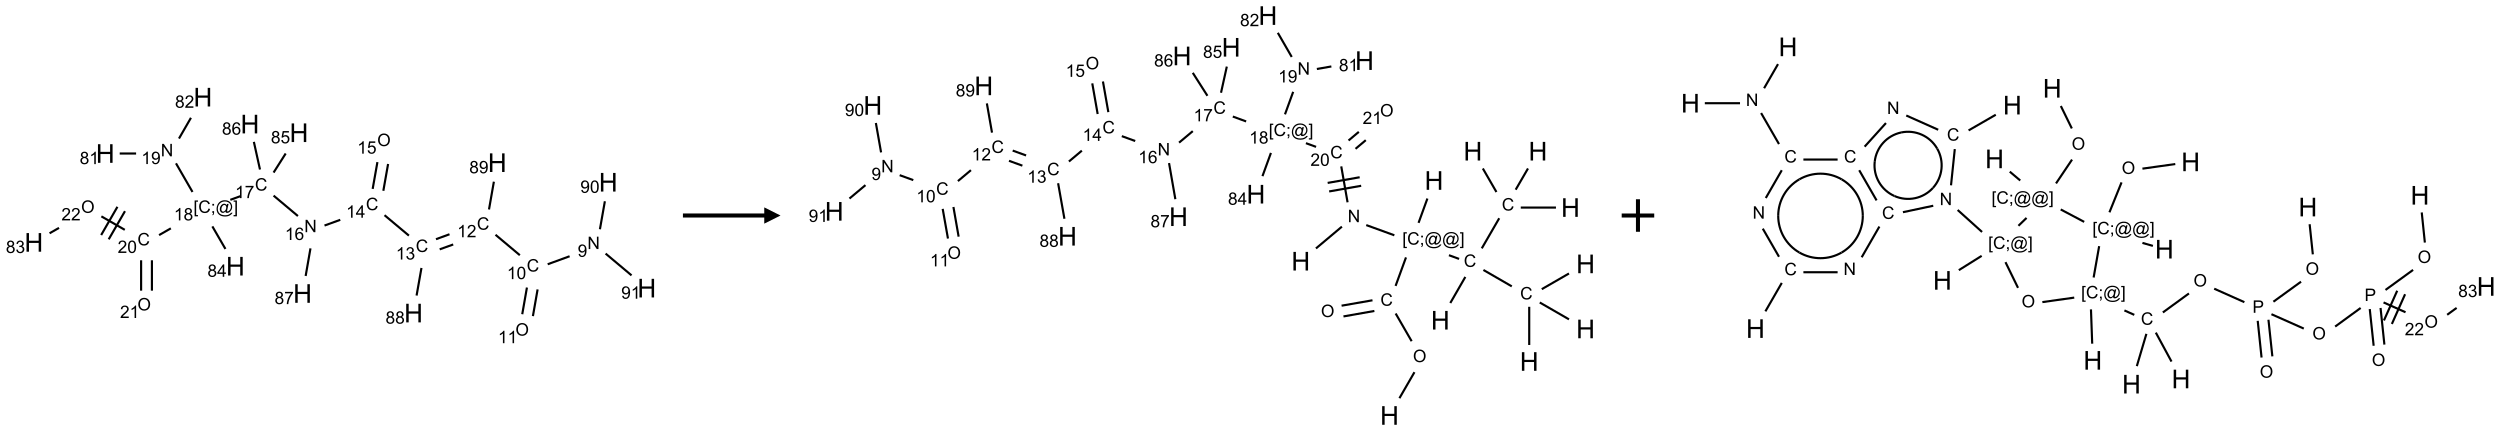 <?xml version="1.0" encoding="UTF-8"?>
<svg xmlns="http://www.w3.org/2000/svg" xmlns:xlink="http://www.w3.org/1999/xlink" width="1537" height="265" viewBox="0 0 1537 265">
<defs>
<g>
<g id="glyph-0-0">
<path d="M 1.332 0 L 1.332 -6.668 L 6.668 -6.668 L 6.668 0 Z M 1.5 -0.168 L 6.5 -0.168 L 6.5 -6.5 L 1.5 -6.5 Z M 1.5 -0.168 "/>
</g>
<g id="glyph-0-1">
<path d="M 0.812 0 L 0.812 -7.637 L 1.848 -7.637 L 5.859 -1.641 L 5.859 -7.637 L 6.828 -7.637 L 6.828 0 L 5.793 0 L 1.781 -6 L 1.781 0 Z M 0.812 0 "/>
</g>
<g id="glyph-0-2">
<path d="M 0.582 -1.766 L 1.484 -1.848 C 1.562 -1.426 1.707 -1.117 1.922 -0.926 C 2.137 -0.734 2.414 -0.641 2.75 -0.641 C 3.039 -0.641 3.289 -0.707 3.508 -0.84 C 3.727 -0.973 3.902 -1.148 4.043 -1.367 C 4.18 -1.586 4.297 -1.887 4.391 -2.262 C 4.484 -2.637 4.531 -3.016 4.531 -3.406 C 4.531 -3.449 4.531 -3.512 4.527 -3.594 C 4.34 -3.297 4.082 -3.055 3.758 -2.867 C 3.434 -2.68 3.082 -2.59 2.703 -2.59 C 2.07 -2.59 1.535 -2.816 1.098 -3.277 C 0.66 -3.734 0.441 -4.34 0.441 -5.09 C 0.441 -5.863 0.672 -6.484 1.129 -6.957 C 1.586 -7.43 2.156 -7.668 2.844 -7.668 C 3.34 -7.668 3.793 -7.531 4.207 -7.266 C 4.617 -7 4.93 -6.617 5.145 -6.121 C 5.355 -5.629 5.465 -4.91 5.465 -3.973 C 5.465 -2.996 5.359 -2.223 5.145 -1.645 C 4.934 -1.066 4.617 -0.625 4.199 -0.324 C 3.781 -0.02 3.293 0.129 2.73 0.129 C 2.133 0.129 1.645 -0.035 1.266 -0.367 C 0.887 -0.699 0.66 -1.164 0.582 -1.766 Z M 4.422 -5.137 C 4.422 -5.676 4.277 -6.102 3.992 -6.418 C 3.707 -6.734 3.359 -6.891 2.957 -6.891 C 2.543 -6.891 2.18 -6.719 1.871 -6.379 C 1.562 -6.039 1.406 -5.598 1.406 -5.059 C 1.406 -4.57 1.555 -4.176 1.848 -3.871 C 2.141 -3.566 2.5 -3.418 2.934 -3.418 C 3.367 -3.418 3.723 -3.57 4.004 -3.871 C 4.281 -4.176 4.422 -4.598 4.422 -5.137 Z M 4.422 -5.137 "/>
</g>
<g id="glyph-0-3">
<path d="M 6.27 -2.676 L 7.281 -2.422 C 7.07 -1.594 6.688 -0.961 6.137 -0.523 C 5.586 -0.086 4.914 0.129 4.121 0.129 C 3.297 0.129 2.629 -0.039 2.113 -0.371 C 1.598 -0.707 1.203 -1.191 0.934 -1.828 C 0.664 -2.465 0.531 -3.145 0.531 -3.875 C 0.531 -4.672 0.684 -5.363 0.988 -5.957 C 1.293 -6.547 1.723 -6.996 2.285 -7.305 C 2.844 -7.613 3.461 -7.766 4.137 -7.766 C 4.898 -7.766 5.543 -7.57 6.062 -7.184 C 6.582 -6.793 6.945 -6.246 7.152 -5.543 L 6.156 -5.309 C 5.98 -5.863 5.723 -6.266 5.387 -6.52 C 5.051 -6.773 4.625 -6.902 4.113 -6.902 C 3.527 -6.902 3.039 -6.762 2.645 -6.48 C 2.25 -6.199 1.973 -5.82 1.812 -5.348 C 1.652 -4.871 1.574 -4.383 1.574 -3.879 C 1.574 -3.23 1.668 -2.664 1.855 -2.18 C 2.047 -1.695 2.34 -1.332 2.738 -1.094 C 3.137 -0.855 3.57 -0.734 4.035 -0.734 C 4.602 -0.734 5.082 -0.898 5.473 -1.223 C 5.867 -1.551 6.133 -2.035 6.27 -2.676 Z M 6.27 -2.676 "/>
</g>
<g id="glyph-0-4">
<path d="M 3.973 0 L 3.035 0 L 3.035 -5.973 C 2.809 -5.758 2.516 -5.543 2.148 -5.328 C 1.781 -5.113 1.453 -4.953 1.16 -4.844 L 1.16 -5.75 C 1.684 -5.996 2.145 -6.297 2.535 -6.645 C 2.93 -6.996 3.207 -7.336 3.371 -7.668 L 3.973 -7.668 Z M 3.973 0 "/>
</g>
<g id="glyph-0-5">
<path d="M 0.441 -3.766 C 0.441 -4.668 0.535 -5.395 0.723 -5.945 C 0.906 -6.496 1.184 -6.922 1.551 -7.219 C 1.918 -7.516 2.375 -7.668 2.934 -7.668 C 3.344 -7.668 3.703 -7.586 4.012 -7.418 C 4.32 -7.254 4.574 -7.016 4.777 -6.707 C 4.977 -6.395 5.137 -6.016 5.25 -5.57 C 5.363 -5.125 5.422 -4.523 5.422 -3.766 C 5.422 -2.871 5.328 -2.148 5.145 -1.598 C 4.961 -1.047 4.688 -0.621 4.32 -0.32 C 3.953 -0.02 3.492 0.129 2.934 0.129 C 2.195 0.129 1.617 -0.133 1.199 -0.66 C 0.695 -1.297 0.441 -2.332 0.441 -3.766 Z M 1.406 -3.766 C 1.406 -2.512 1.555 -1.68 1.848 -1.262 C 2.141 -0.848 2.5 -0.641 2.934 -0.641 C 3.363 -0.641 3.727 -0.848 4.02 -1.266 C 4.312 -1.684 4.457 -2.516 4.457 -3.766 C 4.457 -5.023 4.312 -5.859 4.02 -6.27 C 3.727 -6.684 3.359 -6.891 2.922 -6.891 C 2.492 -6.891 2.148 -6.707 1.891 -6.344 C 1.566 -5.879 1.406 -5.02 1.406 -3.766 Z M 1.406 -3.766 "/>
</g>
<g id="glyph-0-6">
<path d="M 0.516 -3.719 C 0.516 -4.984 0.855 -5.977 1.535 -6.695 C 2.215 -7.414 3.094 -7.77 4.172 -7.77 C 4.875 -7.77 5.512 -7.602 6.078 -7.266 C 6.645 -6.93 7.074 -6.461 7.371 -5.855 C 7.668 -5.254 7.816 -4.57 7.816 -3.809 C 7.816 -3.035 7.66 -2.34 7.348 -1.73 C 7.035 -1.117 6.594 -0.656 6.02 -0.34 C 5.449 -0.027 4.828 0.129 4.168 0.129 C 3.449 0.129 2.805 -0.043 2.238 -0.391 C 1.672 -0.738 1.246 -1.211 0.953 -1.812 C 0.66 -2.414 0.516 -3.047 0.516 -3.719 Z M 1.559 -3.703 C 1.559 -2.781 1.805 -2.059 2.301 -1.527 C 2.793 -1 3.414 -0.734 4.16 -0.734 C 4.922 -0.734 5.547 -1 6.039 -1.535 C 6.531 -2.07 6.777 -2.828 6.777 -3.812 C 6.777 -4.434 6.672 -4.977 6.461 -5.441 C 6.25 -5.902 5.945 -6.262 5.539 -6.52 C 5.133 -6.773 4.68 -6.902 4.176 -6.902 C 3.461 -6.902 2.848 -6.656 2.332 -6.164 C 1.816 -5.672 1.559 -4.852 1.559 -3.703 Z M 1.559 -3.703 "/>
</g>
<g id="glyph-0-7">
<path d="M 5.371 -0.902 L 5.371 0 L 0.324 0 C 0.316 -0.227 0.352 -0.441 0.434 -0.652 C 0.562 -0.996 0.766 -1.332 1.051 -1.668 C 1.332 -2 1.742 -2.387 2.277 -2.824 C 3.105 -3.504 3.668 -4.043 3.957 -4.441 C 4.25 -4.84 4.395 -5.215 4.395 -5.566 C 4.395 -5.938 4.262 -6.254 3.996 -6.508 C 3.73 -6.762 3.387 -6.891 2.957 -6.891 C 2.508 -6.891 2.145 -6.754 1.875 -6.484 C 1.605 -6.215 1.469 -5.84 1.465 -5.359 L 0.5 -5.457 C 0.566 -6.176 0.812 -6.727 1.246 -7.102 C 1.676 -7.477 2.254 -7.668 2.98 -7.668 C 3.711 -7.668 4.293 -7.465 4.719 -7.059 C 5.145 -6.652 5.359 -6.148 5.359 -5.547 C 5.359 -5.242 5.297 -4.941 5.172 -4.645 C 5.047 -4.352 4.84 -4.039 4.551 -3.715 C 4.262 -3.387 3.777 -2.938 3.105 -2.371 C 2.543 -1.898 2.18 -1.578 2.02 -1.41 C 1.859 -1.242 1.73 -1.07 1.625 -0.902 Z M 5.371 -0.902 "/>
</g>
<g id="glyph-0-8">
<path d="M 0.449 -2.016 L 1.387 -2.141 C 1.492 -1.609 1.676 -1.227 1.934 -0.992 C 2.191 -0.758 2.508 -0.641 2.879 -0.641 C 3.32 -0.641 3.695 -0.793 3.996 -1.098 C 4.301 -1.402 4.453 -1.781 4.453 -2.234 C 4.453 -2.664 4.312 -3.02 4.031 -3.301 C 3.75 -3.578 3.391 -3.719 2.957 -3.719 C 2.781 -3.719 2.562 -3.684 2.297 -3.613 L 2.402 -4.438 C 2.465 -4.43 2.516 -4.426 2.551 -4.426 C 2.949 -4.426 3.312 -4.531 3.629 -4.738 C 3.949 -4.949 4.109 -5.27 4.109 -5.703 C 4.109 -6.047 3.992 -6.332 3.762 -6.559 C 3.527 -6.785 3.227 -6.895 2.859 -6.895 C 2.496 -6.895 2.191 -6.781 1.949 -6.551 C 1.707 -6.324 1.547 -5.98 1.48 -5.52 L 0.543 -5.688 C 0.656 -6.316 0.918 -6.805 1.324 -7.148 C 1.73 -7.492 2.234 -7.668 2.84 -7.668 C 3.254 -7.668 3.641 -7.578 3.988 -7.398 C 4.34 -7.219 4.609 -6.977 4.793 -6.668 C 4.98 -6.359 5.074 -6.031 5.074 -5.684 C 5.074 -5.352 4.984 -5.051 4.809 -4.781 C 4.629 -4.512 4.367 -4.297 4.02 -4.137 C 4.473 -4.031 4.824 -3.816 5.074 -3.488 C 5.324 -3.16 5.449 -2.75 5.449 -2.254 C 5.449 -1.59 5.203 -1.023 4.719 -0.559 C 4.234 -0.098 3.617 0.137 2.875 0.137 C 2.203 0.137 1.648 -0.062 1.207 -0.465 C 0.762 -0.863 0.512 -1.379 0.449 -2.016 Z M 0.449 -2.016 "/>
</g>
<g id="glyph-0-9">
<path d="M 3.449 0 L 3.449 -1.828 L 0.137 -1.828 L 0.137 -2.688 L 3.621 -7.637 L 4.387 -7.637 L 4.387 -2.688 L 5.418 -2.688 L 5.418 -1.828 L 4.387 -1.828 L 4.387 0 Z M 3.449 -2.688 L 3.449 -6.129 L 1.059 -2.688 Z M 3.449 -2.688 "/>
</g>
<g id="glyph-0-10">
<path d="M 0.441 -2 L 1.426 -2.082 C 1.5 -1.605 1.668 -1.242 1.934 -1.004 C 2.199 -0.762 2.52 -0.641 2.895 -0.641 C 3.348 -0.641 3.73 -0.812 4.043 -1.152 C 4.355 -1.492 4.512 -1.941 4.512 -2.504 C 4.512 -3.039 4.359 -3.461 4.059 -3.77 C 3.758 -4.078 3.367 -4.234 2.879 -4.234 C 2.578 -4.234 2.305 -4.164 2.062 -4.027 C 1.82 -3.891 1.629 -3.715 1.488 -3.496 L 0.609 -3.609 L 1.348 -7.531 L 5.145 -7.531 L 5.145 -6.637 L 2.098 -6.637 L 1.688 -4.582 C 2.145 -4.902 2.625 -5.062 3.129 -5.062 C 3.797 -5.062 4.359 -4.832 4.816 -4.371 C 5.277 -3.91 5.504 -3.312 5.504 -2.59 C 5.504 -1.898 5.305 -1.301 4.902 -0.797 C 4.41 -0.18 3.742 0.129 2.895 0.129 C 2.199 0.129 1.633 -0.062 1.195 -0.453 C 0.758 -0.844 0.504 -1.359 0.441 -2 Z M 0.441 -2 "/>
</g>
<g id="glyph-0-11">
<path d="M 5.309 -5.766 L 4.375 -5.691 C 4.293 -6.059 4.172 -6.328 4.02 -6.496 C 3.766 -6.762 3.453 -6.895 3.082 -6.895 C 2.785 -6.895 2.523 -6.812 2.297 -6.645 C 2 -6.43 1.77 -6.117 1.598 -5.703 C 1.43 -5.289 1.34 -4.703 1.332 -3.938 C 1.559 -4.281 1.836 -4.535 2.16 -4.703 C 2.488 -4.871 2.828 -4.953 3.188 -4.953 C 3.812 -4.953 4.344 -4.723 4.785 -4.262 C 5.223 -3.801 5.441 -3.207 5.441 -2.48 C 5.441 -2 5.34 -1.555 5.133 -1.145 C 4.926 -0.73 4.641 -0.418 4.281 -0.199 C 3.922 0.02 3.512 0.129 3.051 0.129 C 2.27 0.129 1.633 -0.156 1.141 -0.73 C 0.648 -1.305 0.402 -2.254 0.402 -3.574 C 0.402 -5.051 0.672 -6.121 1.219 -6.793 C 1.695 -7.375 2.336 -7.668 3.141 -7.668 C 3.742 -7.668 4.234 -7.5 4.617 -7.16 C 5 -6.824 5.23 -6.359 5.309 -5.766 Z M 1.48 -2.473 C 1.48 -2.152 1.547 -1.844 1.684 -1.547 C 1.82 -1.25 2.016 -1.027 2.262 -0.871 C 2.508 -0.719 2.766 -0.641 3.035 -0.641 C 3.434 -0.641 3.773 -0.801 4.059 -1.121 C 4.344 -1.441 4.484 -1.875 4.484 -2.422 C 4.484 -2.949 4.344 -3.367 4.062 -3.668 C 3.781 -3.973 3.426 -4.125 3 -4.125 C 2.578 -4.125 2.219 -3.973 1.922 -3.668 C 1.625 -3.363 1.48 -2.969 1.48 -2.473 Z M 1.48 -2.473 "/>
</g>
<g id="glyph-0-12">
<path d="M 0.504 -6.637 L 0.504 -7.535 L 5.449 -7.535 L 5.449 -6.809 C 4.961 -6.289 4.48 -5.602 4.004 -4.746 C 3.527 -3.887 3.156 -3.004 2.895 -2.098 C 2.707 -1.461 2.59 -0.762 2.535 0 L 1.574 0 C 1.582 -0.602 1.703 -1.328 1.926 -2.176 C 2.152 -3.027 2.477 -3.848 2.898 -4.637 C 3.32 -5.426 3.77 -6.094 4.246 -6.637 Z M 0.504 -6.637 "/>
</g>
<g id="glyph-0-13">
<path d="M 0.723 2.121 L 0.723 -7.637 L 2.793 -7.637 L 2.793 -6.859 L 1.66 -6.859 L 1.66 1.344 L 2.793 1.344 L 2.793 2.121 Z M 0.723 2.121 "/>
</g>
<g id="glyph-0-14">
<path d="M 0.949 -4.465 L 0.949 -5.531 L 2.016 -5.531 L 2.016 -4.465 Z M 0.949 0 L 0.949 -1.066 L 2.016 -1.066 L 2.016 0 C 2.016 0.391 1.945 0.711 1.809 0.949 C 1.668 1.191 1.449 1.379 1.145 1.512 L 0.887 1.109 C 1.082 1.023 1.23 0.895 1.324 0.727 C 1.418 0.559 1.469 0.316 1.48 0 Z M 0.949 0 "/>
</g>
<g id="glyph-0-15">
<path d="M 6.047 -0.848 C 5.82 -0.59 5.57 -0.379 5.289 -0.223 C 5.008 -0.062 4.73 0.016 4.449 0.016 C 4.141 0.016 3.84 -0.074 3.547 -0.254 C 3.254 -0.434 3.02 -0.715 2.836 -1.09 C 2.652 -1.465 2.562 -1.875 2.562 -2.324 C 2.562 -2.875 2.703 -3.43 2.988 -3.98 C 3.27 -4.535 3.621 -4.953 4.043 -5.23 C 4.461 -5.508 4.871 -5.645 5.266 -5.645 C 5.566 -5.645 5.855 -5.566 6.129 -5.41 C 6.402 -5.25 6.641 -5.012 6.84 -4.688 L 7.016 -5.496 L 7.949 -5.496 L 7.199 -2 C 7.094 -1.516 7.043 -1.246 7.043 -1.191 C 7.043 -1.098 7.078 -1.02 7.148 -0.949 C 7.219 -0.883 7.305 -0.848 7.406 -0.848 C 7.59 -0.848 7.832 -0.953 8.129 -1.168 C 8.527 -1.445 8.84 -1.816 9.07 -2.285 C 9.301 -2.75 9.418 -3.234 9.418 -3.73 C 9.418 -4.309 9.27 -4.852 8.973 -5.355 C 8.676 -5.859 8.23 -6.262 7.645 -6.562 C 7.055 -6.863 6.406 -7.016 5.691 -7.016 C 4.879 -7.016 4.137 -6.824 3.465 -6.445 C 2.793 -6.066 2.273 -5.52 1.902 -4.809 C 1.535 -4.098 1.348 -3.34 1.348 -2.527 C 1.348 -1.676 1.535 -0.941 1.902 -0.328 C 2.273 0.285 2.809 0.742 3.508 1.035 C 4.207 1.328 4.984 1.473 5.832 1.473 C 6.742 1.473 7.504 1.32 8.121 1.016 C 8.734 0.711 9.195 0.34 9.5 -0.098 L 10.441 -0.098 C 10.266 0.266 9.961 0.637 9.531 1.016 C 9.102 1.395 8.59 1.695 7.996 1.914 C 7.402 2.133 6.688 2.246 5.848 2.246 C 5.078 2.246 4.367 2.145 3.715 1.949 C 3.066 1.75 2.512 1.453 2.051 1.055 C 1.594 0.656 1.25 0.199 1.016 -0.316 C 0.723 -0.973 0.578 -1.684 0.578 -2.441 C 0.578 -3.289 0.75 -4.098 1.098 -4.863 C 1.523 -5.805 2.125 -6.527 2.902 -7.027 C 3.684 -7.527 4.629 -7.777 5.738 -7.777 C 6.602 -7.777 7.375 -7.602 8.059 -7.246 C 8.746 -6.895 9.285 -6.371 9.684 -5.672 C 10.02 -5.07 10.188 -4.418 10.188 -3.715 C 10.188 -2.707 9.832 -1.812 9.125 -1.031 C 8.492 -0.328 7.801 0.02 7.051 0.02 C 6.812 0.02 6.617 -0.016 6.473 -0.09 C 6.324 -0.16 6.215 -0.266 6.145 -0.402 C 6.102 -0.488 6.066 -0.637 6.047 -0.848 Z M 3.527 -2.262 C 3.527 -1.785 3.641 -1.414 3.863 -1.152 C 4.09 -0.887 4.348 -0.754 4.641 -0.754 C 4.836 -0.754 5.039 -0.812 5.254 -0.93 C 5.469 -1.047 5.676 -1.219 5.871 -1.449 C 6.066 -1.676 6.23 -1.969 6.355 -2.32 C 6.48 -2.672 6.543 -3.027 6.543 -3.379 C 6.543 -3.852 6.426 -4.219 6.191 -4.48 C 5.957 -4.738 5.672 -4.871 5.332 -4.871 C 5.109 -4.871 4.902 -4.812 4.707 -4.699 C 4.512 -4.586 4.32 -4.406 4.137 -4.156 C 3.953 -3.906 3.805 -3.602 3.691 -3.246 C 3.582 -2.887 3.527 -2.559 3.527 -2.262 Z M 3.527 -2.262 "/>
</g>
<g id="glyph-0-16">
<path d="M 2.27 2.121 L 0.203 2.121 L 0.203 1.344 L 1.332 1.344 L 1.332 -6.859 L 0.203 -6.859 L 0.203 -7.637 L 2.27 -7.637 Z M 2.27 2.121 "/>
</g>
<g id="glyph-0-17">
<path d="M 1.887 -4.141 C 1.496 -4.281 1.207 -4.484 1.02 -4.75 C 0.832 -5.016 0.738 -5.328 0.738 -5.699 C 0.738 -6.254 0.938 -6.719 1.34 -7.098 C 1.738 -7.477 2.27 -7.668 2.934 -7.668 C 3.598 -7.668 4.137 -7.473 4.543 -7.086 C 4.949 -6.699 5.152 -6.227 5.152 -5.672 C 5.152 -5.316 5.059 -5.008 4.871 -4.746 C 4.688 -4.484 4.406 -4.281 4.027 -4.141 C 4.496 -3.988 4.852 -3.742 5.098 -3.402 C 5.34 -3.062 5.465 -2.656 5.465 -2.184 C 5.465 -1.531 5.234 -0.98 4.77 -0.535 C 4.309 -0.09 3.703 0.129 2.949 0.129 C 2.195 0.129 1.586 -0.094 1.125 -0.539 C 0.664 -0.984 0.434 -1.543 0.434 -2.207 C 0.434 -2.703 0.559 -3.121 0.809 -3.457 C 1.062 -3.793 1.422 -4.02 1.887 -4.141 Z M 1.699 -5.73 C 1.699 -5.367 1.812 -5.074 2.047 -4.844 C 2.281 -4.613 2.582 -4.5 2.953 -4.5 C 3.312 -4.5 3.609 -4.613 3.84 -4.84 C 4.07 -5.066 4.188 -5.348 4.188 -5.676 C 4.188 -6.02 4.07 -6.309 3.832 -6.543 C 3.594 -6.777 3.297 -6.895 2.941 -6.895 C 2.586 -6.895 2.289 -6.781 2.051 -6.551 C 1.816 -6.324 1.699 -6.047 1.699 -5.73 Z M 1.395 -2.203 C 1.395 -1.938 1.461 -1.676 1.586 -1.426 C 1.711 -1.176 1.902 -0.984 2.152 -0.848 C 2.402 -0.711 2.672 -0.641 2.957 -0.641 C 3.406 -0.641 3.777 -0.785 4.066 -1.074 C 4.359 -1.363 4.504 -1.727 4.504 -2.172 C 4.504 -2.625 4.355 -2.996 4.055 -3.293 C 3.754 -3.586 3.379 -3.734 2.926 -3.734 C 2.484 -3.734 2.121 -3.59 1.832 -3.297 C 1.543 -3.004 1.395 -2.641 1.395 -2.203 Z M 1.395 -2.203 "/>
</g>
<g id="glyph-0-18">
<path d="M 0.824 0 L 0.824 -7.637 L 3.703 -7.637 C 4.211 -7.637 4.598 -7.609 4.863 -7.562 C 5.238 -7.5 5.555 -7.383 5.809 -7.207 C 6.062 -7.031 6.266 -6.785 6.418 -6.469 C 6.574 -6.152 6.652 -5.805 6.652 -5.426 C 6.652 -4.777 6.445 -4.227 6.031 -3.777 C 5.617 -3.328 4.871 -3.105 3.793 -3.105 L 1.832 -3.105 L 1.832 0 Z M 1.832 -4.004 L 3.809 -4.004 C 4.461 -4.004 4.922 -4.125 5.199 -4.371 C 5.473 -4.613 5.609 -4.953 5.609 -5.395 C 5.609 -5.715 5.527 -5.988 5.367 -6.215 C 5.207 -6.441 4.992 -6.594 4.73 -6.668 C 4.559 -6.711 4.246 -6.734 3.785 -6.734 L 1.832 -6.734 Z M 1.832 -4.004 "/>
</g>
<g id="glyph-1-0">
<path d="M 2 0 L 2 -10 L 10 -10 L 10 0 Z M 2.25 -0.25 L 9.75 -0.25 L 9.75 -9.75 L 2.25 -9.75 Z M 2.25 -0.25 "/>
</g>
<g id="glyph-1-1">
<path d="M 1.281 0 L 1.281 -11.453 L 2.797 -11.453 L 2.797 -6.75 L 8.75 -6.75 L 8.75 -11.453 L 10.266 -11.453 L 10.266 0 L 8.75 0 L 8.75 -5.398 L 2.797 -5.398 L 2.797 0 Z M 1.281 0 "/>
</g>
</g>
</defs>
<path fill="none" stroke-width="0.033" stroke-linecap="butt" stroke-linejoin="miter" stroke="rgb(0%, 0%, 0%)" stroke-opacity="1" stroke-miterlimit="10" d="M 8.235 2.445 L 7.898 2.568 " transform="matrix(40, 0, 0, 40, 20.795, 59.74)"/>
<path fill="none" stroke-width="0.033" stroke-linecap="butt" stroke-linejoin="miter" stroke="rgb(0%, 0%, 0%)" stroke-opacity="1" stroke-miterlimit="10" d="M 7.579 2.926 L 7.507 3.336 " transform="matrix(40, 0, 0, 40, 20.795, 59.74)"/>
<path fill="none" stroke-width="0.033" stroke-linecap="butt" stroke-linejoin="miter" stroke="rgb(0%, 0%, 0%)" stroke-opacity="1" stroke-miterlimit="10" d="M 7.743 2.955 L 7.671 3.365 " transform="matrix(40, 0, 0, 40, 20.795, 59.74)"/>
<path fill="none" stroke-width="0.033" stroke-linecap="butt" stroke-linejoin="miter" stroke="rgb(0%, 0%, 0%)" stroke-opacity="1" stroke-miterlimit="10" d="M 7.47 2.429 L 7.096 2.115 " transform="matrix(40, 0, 0, 40, 20.795, 59.74)"/>
<path fill="none" stroke-width="0.033" stroke-linecap="butt" stroke-linejoin="miter" stroke="rgb(0%, 0%, 0%)" stroke-opacity="1" stroke-miterlimit="10" d="M 6.389 2.107 L 6.181 2.183 " transform="matrix(40, 0, 0, 40, 20.795, 59.74)"/>
<path fill="none" stroke-width="0.033" stroke-linecap="butt" stroke-linejoin="miter" stroke="rgb(0%, 0%, 0%)" stroke-opacity="1" stroke-miterlimit="10" d="M 6.446 2.264 L 6.238 2.339 " transform="matrix(40, 0, 0, 40, 20.795, 59.74)"/>
<path fill="none" stroke-width="0.033" stroke-linecap="butt" stroke-linejoin="miter" stroke="rgb(0%, 0%, 0%)" stroke-opacity="1" stroke-miterlimit="10" d="M 5.765 2.128 L 5.39 1.814 " transform="matrix(40, 0, 0, 40, 20.795, 59.74)"/>
<path fill="none" stroke-width="0.033" stroke-linecap="butt" stroke-linejoin="miter" stroke="rgb(0%, 0%, 0%)" stroke-opacity="1" stroke-miterlimit="10" d="M 5.372 1.439 L 5.445 1.027 " transform="matrix(40, 0, 0, 40, 20.795, 59.74)"/>
<path fill="none" stroke-width="0.033" stroke-linecap="butt" stroke-linejoin="miter" stroke="rgb(0%, 0%, 0%)" stroke-opacity="1" stroke-miterlimit="10" d="M 5.208 1.41 L 5.281 0.998 " transform="matrix(40, 0, 0, 40, 20.795, 59.74)"/>
<path fill="none" stroke-width="0.033" stroke-linecap="butt" stroke-linejoin="miter" stroke="rgb(0%, 0%, 0%)" stroke-opacity="1" stroke-miterlimit="10" d="M 4.71 1.885 L 4.468 1.973 " transform="matrix(40, 0, 0, 40, 20.795, 59.74)"/>
<path fill="none" stroke-width="0.033" stroke-linecap="butt" stroke-linejoin="miter" stroke="rgb(0%, 0%, 0%)" stroke-opacity="1" stroke-miterlimit="10" d="M 4.059 1.827 L 3.685 1.513 " transform="matrix(40, 0, 0, 40, 20.795, 59.74)"/>
<path fill="none" stroke-width="0.033" stroke-linecap="butt" stroke-linejoin="miter" stroke="rgb(0%, 0%, 0%)" stroke-opacity="1" stroke-miterlimit="10" d="M 3.177 1.521 L 3.02 1.578 " transform="matrix(40, 0, 0, 40, 20.795, 59.74)"/>
<path fill="none" stroke-width="0.033" stroke-linecap="butt" stroke-linejoin="miter" stroke="rgb(0%, 0%, 0%)" stroke-opacity="1" stroke-miterlimit="10" d="M 2.439 1.457 L 2.185 1.017 " transform="matrix(40, 0, 0, 40, 20.795, 59.74)"/>
<path fill="none" stroke-width="0.033" stroke-linecap="butt" stroke-linejoin="miter" stroke="rgb(0%, 0%, 0%)" stroke-opacity="1" stroke-miterlimit="10" d="M 1.572 0.866 L 1.32 0.866 " transform="matrix(40, 0, 0, 40, 20.795, 59.74)"/>
<path fill="none" stroke-width="0.033" stroke-linecap="butt" stroke-linejoin="miter" stroke="rgb(0%, 0%, 0%)" stroke-opacity="1" stroke-miterlimit="10" d="M 2.231 0.636 L 2.415 0.317 " transform="matrix(40, 0, 0, 40, 20.795, 59.74)"/>
<path fill="none" stroke-width="0.033" stroke-linecap="butt" stroke-linejoin="miter" stroke="rgb(0%, 0%, 0%)" stroke-opacity="1" stroke-miterlimit="10" d="M 2.106 2.016 L 1.925 2.12 " transform="matrix(40, 0, 0, 40, 20.795, 59.74)"/>
<path fill="none" stroke-width="0.033" stroke-linecap="butt" stroke-linejoin="miter" stroke="rgb(0%, 0%, 0%)" stroke-opacity="1" stroke-miterlimit="10" d="M 1.649 2.507 L 1.649 2.974 " transform="matrix(40, 0, 0, 40, 20.795, 59.74)"/>
<path fill="none" stroke-width="0.033" stroke-linecap="butt" stroke-linejoin="miter" stroke="rgb(0%, 0%, 0%)" stroke-opacity="1" stroke-miterlimit="10" d="M 1.815 2.507 L 1.815 2.974 " transform="matrix(40, 0, 0, 40, 20.795, 59.74)"/>
<path fill="none" stroke-width="0.033" stroke-linecap="butt" stroke-linejoin="miter" stroke="rgb(0%, 0%, 0%)" stroke-opacity="1" stroke-miterlimit="10" d="M 1.398 2.039 L 1.038 1.832 " transform="matrix(40, 0, 0, 40, 20.795, 59.74)"/>
<path fill="none" stroke-width="0.033" stroke-linecap="butt" stroke-linejoin="miter" stroke="rgb(0%, 0%, 0%)" stroke-opacity="1" stroke-miterlimit="10" d="M 1.285 1.685 L 1.035 2.119 " transform="matrix(40, 0, 0, 40, 20.795, 59.74)"/>
<path fill="none" stroke-width="0.033" stroke-linecap="butt" stroke-linejoin="miter" stroke="rgb(0%, 0%, 0%)" stroke-opacity="1" stroke-miterlimit="10" d="M 1.401 1.752 L 1.151 2.185 " transform="matrix(40, 0, 0, 40, 20.795, 59.74)"/>
<path fill="none" stroke-width="0.033" stroke-linecap="butt" stroke-linejoin="miter" stroke="rgb(0%, 0%, 0%)" stroke-opacity="1" stroke-miterlimit="10" d="M 0.387 2.009 L 0.242 2.092 " transform="matrix(40, 0, 0, 40, 20.795, 59.74)"/>
<path fill="none" stroke-width="0.033" stroke-linecap="butt" stroke-linejoin="miter" stroke="rgb(0%, 0%, 0%)" stroke-opacity="1" stroke-miterlimit="10" d="M 2.744 1.986 L 2.945 2.333 " transform="matrix(40, 0, 0, 40, 20.795, 59.74)"/>
<path fill="none" stroke-width="0.033" stroke-linecap="butt" stroke-linejoin="miter" stroke="rgb(0%, 0%, 0%)" stroke-opacity="1" stroke-miterlimit="10" d="M 3.685 1.159 L 3.871 0.866 " transform="matrix(40, 0, 0, 40, 20.795, 59.74)"/>
<path fill="none" stroke-width="0.033" stroke-linecap="butt" stroke-linejoin="miter" stroke="rgb(0%, 0%, 0%)" stroke-opacity="1" stroke-miterlimit="10" d="M 3.476 1.112 L 3.382 0.687 " transform="matrix(40, 0, 0, 40, 20.795, 59.74)"/>
<path fill="none" stroke-width="0.033" stroke-linecap="butt" stroke-linejoin="miter" stroke="rgb(0%, 0%, 0%)" stroke-opacity="1" stroke-miterlimit="10" d="M 4.252 2.324 L 4.178 2.748 " transform="matrix(40, 0, 0, 40, 20.795, 59.74)"/>
<path fill="none" stroke-width="0.033" stroke-linecap="butt" stroke-linejoin="miter" stroke="rgb(0%, 0%, 0%)" stroke-opacity="1" stroke-miterlimit="10" d="M 5.958 2.625 L 5.883 3.049 " transform="matrix(40, 0, 0, 40, 20.795, 59.74)"/>
<path fill="none" stroke-width="0.033" stroke-linecap="butt" stroke-linejoin="miter" stroke="rgb(0%, 0%, 0%)" stroke-opacity="1" stroke-miterlimit="10" d="M 6.996 1.726 L 7.071 1.299 " transform="matrix(40, 0, 0, 40, 20.795, 59.74)"/>
<path fill="none" stroke-width="0.033" stroke-linecap="butt" stroke-linejoin="miter" stroke="rgb(0%, 0%, 0%)" stroke-opacity="1" stroke-miterlimit="10" d="M 8.701 2.03 L 8.777 1.6 " transform="matrix(40, 0, 0, 40, 20.795, 59.74)"/>
<path fill="none" stroke-width="0.033" stroke-linecap="butt" stroke-linejoin="miter" stroke="rgb(0%, 0%, 0%)" stroke-opacity="1" stroke-miterlimit="10" d="M 8.788 2.404 L 9.187 2.739 " transform="matrix(40, 0, 0, 40, 20.795, 59.74)"/>
<g fill="rgb(0%, 0%, 0%)" fill-opacity="1">
<use xlink:href="#glyph-0-1" x="361.121" y="153.145"/>
</g>
<g fill="rgb(0%, 0%, 0%)" fill-opacity="1">
<use xlink:href="#glyph-0-2" x="355.133" y="157.914"/>
</g>
<g fill="rgb(0%, 0%, 0%)" fill-opacity="1">
<use xlink:href="#glyph-0-3" x="323.812" y="166.961"/>
</g>
<g fill="rgb(0%, 0%, 0%)" fill-opacity="1">
<use xlink:href="#glyph-0-4" x="311.656" y="171.594"/>
<use xlink:href="#glyph-0-5" x="317.589" y="171.594"/>
</g>
<g fill="rgb(0%, 0%, 0%)" fill-opacity="1">
<use xlink:href="#glyph-0-6" x="316.883" y="206.355"/>
</g>
<g fill="rgb(0%, 0%, 0%)" fill-opacity="1">
<use xlink:href="#glyph-0-4" x="306.156" y="210.988"/>
<use xlink:href="#glyph-0-4" x="312.089" y="210.988"/>
</g>
<g fill="rgb(0%, 0%, 0%)" fill-opacity="1">
<use xlink:href="#glyph-0-3" x="293.172" y="141.246"/>
</g>
<g fill="rgb(0%, 0%, 0%)" fill-opacity="1">
<use xlink:href="#glyph-0-4" x="281.066" y="145.883"/>
<use xlink:href="#glyph-0-7" x="286.999" y="145.883"/>
</g>
<g fill="rgb(0%, 0%, 0%)" fill-opacity="1">
<use xlink:href="#glyph-0-3" x="255.586" y="154.93"/>
</g>
<g fill="rgb(0%, 0%, 0%)" fill-opacity="1">
<use xlink:href="#glyph-0-4" x="243.398" y="159.562"/>
<use xlink:href="#glyph-0-8" x="249.331" y="159.562"/>
</g>
<g fill="rgb(0%, 0%, 0%)" fill-opacity="1">
<use xlink:href="#glyph-0-3" x="224.941" y="129.219"/>
</g>
<g fill="rgb(0%, 0%, 0%)" fill-opacity="1">
<use xlink:href="#glyph-0-4" x="212.789" y="133.852"/>
<use xlink:href="#glyph-0-9" x="218.721" y="133.852"/>
</g>
<g fill="rgb(0%, 0%, 0%)" fill-opacity="1">
<use xlink:href="#glyph-0-6" x="231.902" y="89.828"/>
</g>
<g fill="rgb(0%, 0%, 0%)" fill-opacity="1">
<use xlink:href="#glyph-0-4" x="219.645" y="94.461"/>
<use xlink:href="#glyph-0-10" x="225.577" y="94.461"/>
</g>
<g fill="rgb(0%, 0%, 0%)" fill-opacity="1">
<use xlink:href="#glyph-0-1" x="187.074" y="142.766"/>
</g>
<g fill="rgb(0%, 0%, 0%)" fill-opacity="1">
<use xlink:href="#glyph-0-4" x="175.176" y="147.535"/>
<use xlink:href="#glyph-0-11" x="181.108" y="147.535"/>
</g>
<g fill="rgb(0%, 0%, 0%)" fill-opacity="1">
<use xlink:href="#glyph-0-3" x="156.715" y="117.188"/>
</g>
<g fill="rgb(0%, 0%, 0%)" fill-opacity="1">
<use xlink:href="#glyph-0-4" x="144.527" y="121.82"/>
<use xlink:href="#glyph-0-12" x="150.46" y="121.82"/>
</g>
<g fill="rgb(0%, 0%, 0%)" fill-opacity="1">
<use xlink:href="#glyph-0-13" x="118.93" y="130.875"/>
<use xlink:href="#glyph-0-3" x="121.893" y="130.875"/>
<use xlink:href="#glyph-0-14" x="129.596" y="130.875"/>
<use xlink:href="#glyph-0-15" x="132.56" y="130.875"/>
<use xlink:href="#glyph-0-16" x="143.388" y="130.875"/>
</g>
<g fill="rgb(0%, 0%, 0%)" fill-opacity="1">
<use xlink:href="#glyph-0-4" x="106.926" y="135.504"/>
<use xlink:href="#glyph-0-17" x="112.858" y="135.504"/>
</g>
<g fill="rgb(0%, 0%, 0%)" fill-opacity="1">
<use xlink:href="#glyph-0-1" x="98.844" y="96.094"/>
</g>
<g fill="rgb(0%, 0%, 0%)" fill-opacity="1">
<use xlink:href="#glyph-0-4" x="86.926" y="100.863"/>
<use xlink:href="#glyph-0-2" x="92.858" y="100.863"/>
</g>
<g fill="rgb(0%, 0%, 0%)" fill-opacity="1">
<use xlink:href="#glyph-1-1" x="58.945" y="100.109"/>
</g>
<g fill="rgb(0%, 0%, 0%)" fill-opacity="1">
<use xlink:href="#glyph-0-17" x="48.984" y="100.902"/>
<use xlink:href="#glyph-0-4" x="54.917" y="100.902"/>
</g>
<g fill="rgb(0%, 0%, 0%)" fill-opacity="1">
<use xlink:href="#glyph-1-1" x="118.945" y="65.469"/>
</g>
<g fill="rgb(0%, 0%, 0%)" fill-opacity="1">
<use xlink:href="#glyph-0-17" x="107.59" y="66.262"/>
<use xlink:href="#glyph-0-7" x="113.522" y="66.262"/>
</g>
<g fill="rgb(0%, 0%, 0%)" fill-opacity="1">
<use xlink:href="#glyph-0-3" x="84.484" y="150.867"/>
</g>
<g fill="rgb(0%, 0%, 0%)" fill-opacity="1">
<use xlink:href="#glyph-0-7" x="72.328" y="155.504"/>
<use xlink:href="#glyph-0-5" x="78.26" y="155.504"/>
</g>
<g fill="rgb(0%, 0%, 0%)" fill-opacity="1">
<use xlink:href="#glyph-0-6" x="84.5" y="190.871"/>
</g>
<g fill="rgb(0%, 0%, 0%)" fill-opacity="1">
<use xlink:href="#glyph-0-7" x="73.777" y="195.504"/>
<use xlink:href="#glyph-0-4" x="79.71" y="195.504"/>
</g>
<g fill="rgb(0%, 0%, 0%)" fill-opacity="1">
<use xlink:href="#glyph-0-6" x="49.859" y="130.871"/>
</g>
<g fill="rgb(0%, 0%, 0%)" fill-opacity="1">
<use xlink:href="#glyph-0-7" x="37.738" y="135.504"/>
<use xlink:href="#glyph-0-7" x="43.671" y="135.504"/>
</g>
<g fill="rgb(0%, 0%, 0%)" fill-opacity="1">
<use xlink:href="#glyph-1-1" x="15.023" y="154.75"/>
</g>
<g fill="rgb(0%, 0%, 0%)" fill-opacity="1">
<use xlink:href="#glyph-0-17" x="3.59" y="155.543"/>
<use xlink:href="#glyph-0-8" x="9.522" y="155.543"/>
</g>
<g fill="rgb(0%, 0%, 0%)" fill-opacity="1">
<use xlink:href="#glyph-1-1" x="138.945" y="169.391"/>
</g>
<g fill="rgb(0%, 0%, 0%)" fill-opacity="1">
<use xlink:href="#glyph-0-17" x="127.543" y="170.184"/>
<use xlink:href="#glyph-0-9" x="133.475" y="170.184"/>
</g>
<g fill="rgb(0%, 0%, 0%)" fill-opacity="1">
<use xlink:href="#glyph-1-1" x="178.023" y="87.332"/>
</g>
<g fill="rgb(0%, 0%, 0%)" fill-opacity="1">
<use xlink:href="#glyph-0-17" x="166.535" y="88.125"/>
<use xlink:href="#glyph-0-10" x="172.467" y="88.125"/>
</g>
<g fill="rgb(0%, 0%, 0%)" fill-opacity="1">
<use xlink:href="#glyph-1-1" x="147.875" y="82.016"/>
</g>
<g fill="rgb(0%, 0%, 0%)" fill-opacity="1">
<use xlink:href="#glyph-0-17" x="136.449" y="82.809"/>
<use xlink:href="#glyph-0-11" x="142.382" y="82.809"/>
</g>
<g fill="rgb(0%, 0%, 0%)" fill-opacity="1">
<use xlink:href="#glyph-1-1" x="180.23" y="186.172"/>
</g>
<g fill="rgb(0%, 0%, 0%)" fill-opacity="1">
<use xlink:href="#glyph-0-17" x="168.797" y="186.965"/>
<use xlink:href="#glyph-0-12" x="174.729" y="186.965"/>
</g>
<g fill="rgb(0%, 0%, 0%)" fill-opacity="1">
<use xlink:href="#glyph-1-1" x="248.457" y="198.203"/>
</g>
<g fill="rgb(0%, 0%, 0%)" fill-opacity="1">
<use xlink:href="#glyph-0-17" x="237.008" y="198.996"/>
<use xlink:href="#glyph-0-17" x="242.94" y="198.996"/>
</g>
<g fill="rgb(0%, 0%, 0%)" fill-opacity="1">
<use xlink:href="#glyph-1-1" x="299.938" y="105.738"/>
</g>
<g fill="rgb(0%, 0%, 0%)" fill-opacity="1">
<use xlink:href="#glyph-0-17" x="288.488" y="106.531"/>
<use xlink:href="#glyph-0-2" x="294.421" y="106.531"/>
</g>
<g fill="rgb(0%, 0%, 0%)" fill-opacity="1">
<use xlink:href="#glyph-1-1" x="368.168" y="117.77"/>
</g>
<g fill="rgb(0%, 0%, 0%)" fill-opacity="1">
<use xlink:href="#glyph-0-2" x="356.758" y="118.562"/>
<use xlink:href="#glyph-0-5" x="362.69" y="118.562"/>
</g>
<g fill="rgb(0%, 0%, 0%)" fill-opacity="1">
<use xlink:href="#glyph-1-1" x="391.863" y="182.871"/>
</g>
<g fill="rgb(0%, 0%, 0%)" fill-opacity="1">
<use xlink:href="#glyph-0-2" x="381.902" y="183.664"/>
<use xlink:href="#glyph-0-4" x="387.835" y="183.664"/>
</g>
<path fill-rule="nonzero" fill="rgb(0%, 0%, 0%)" fill-opacity="1" d="M 419.863 133.75 L 469.863 133.75 L 469.863 137.5 L 479.863 132.5 L 469.863 127.5 L 469.863 131.25 L 419.863 131.25 "/>
<path fill="none" stroke-width="0.033" stroke-linecap="butt" stroke-linejoin="miter" stroke="rgb(0%, 0%, 0%)" stroke-opacity="1" stroke-miterlimit="10" d="M 8.687 5.881 L 8.918 5.481 " transform="matrix(40, 0, 0, 40, 512.885, 9.576)"/>
<path fill="none" stroke-width="0.033" stroke-linecap="butt" stroke-linejoin="miter" stroke="rgb(0%, 0%, 0%)" stroke-opacity="1" stroke-miterlimit="10" d="M 8.875 5.005 L 8.629 4.579 " transform="matrix(40, 0, 0, 40, 512.885, 9.576)"/>
<path fill="none" stroke-width="0.033" stroke-linecap="butt" stroke-linejoin="miter" stroke="rgb(0%, 0%, 0%)" stroke-opacity="1" stroke-miterlimit="10" d="M 8.273 4.376 L 7.798 4.459 " transform="matrix(40, 0, 0, 40, 512.885, 9.576)"/>
<path fill="none" stroke-width="0.033" stroke-linecap="butt" stroke-linejoin="miter" stroke="rgb(0%, 0%, 0%)" stroke-opacity="1" stroke-miterlimit="10" d="M 8.302 4.54 L 7.827 4.624 " transform="matrix(40, 0, 0, 40, 512.885, 9.576)"/>
<path fill="none" stroke-width="0.033" stroke-linecap="butt" stroke-linejoin="miter" stroke="rgb(0%, 0%, 0%)" stroke-opacity="1" stroke-miterlimit="10" d="M 8.628 4.155 L 8.788 3.717 " transform="matrix(40, 0, 0, 40, 512.885, 9.576)"/>
<path fill="none" stroke-width="0.033" stroke-linecap="butt" stroke-linejoin="miter" stroke="rgb(0%, 0%, 0%)" stroke-opacity="1" stroke-miterlimit="10" d="M 8.981 3.186 L 9.117 2.812 " transform="matrix(40, 0, 0, 40, 512.885, 9.576)"/>
<path fill="none" stroke-width="0.033" stroke-linecap="butt" stroke-linejoin="miter" stroke="rgb(0%, 0%, 0%)" stroke-opacity="1" stroke-miterlimit="10" d="M 8.609 3.377 L 8.177 3.22 " transform="matrix(40, 0, 0, 40, 512.885, 9.576)"/>
<path fill="none" stroke-width="0.033" stroke-linecap="butt" stroke-linejoin="miter" stroke="rgb(0%, 0%, 0%)" stroke-opacity="1" stroke-miterlimit="10" d="M 7.803 3.244 L 7.404 3.579 " transform="matrix(40, 0, 0, 40, 512.885, 9.576)"/>
<path fill="none" stroke-width="0.033" stroke-linecap="butt" stroke-linejoin="miter" stroke="rgb(0%, 0%, 0%)" stroke-opacity="1" stroke-miterlimit="10" d="M 7.89 2.87 L 7.793 2.318 " transform="matrix(40, 0, 0, 40, 512.885, 9.576)"/>
<path fill="none" stroke-width="0.033" stroke-linecap="butt" stroke-linejoin="miter" stroke="rgb(0%, 0%, 0%)" stroke-opacity="1" stroke-miterlimit="10" d="M 8.076 2.485 L 7.584 2.572 " transform="matrix(40, 0, 0, 40, 512.885, 9.576)"/>
<path fill="none" stroke-width="0.033" stroke-linecap="butt" stroke-linejoin="miter" stroke="rgb(0%, 0%, 0%)" stroke-opacity="1" stroke-miterlimit="10" d="M 8.099 2.616 L 7.607 2.703 " transform="matrix(40, 0, 0, 40, 512.885, 9.576)"/>
<path fill="none" stroke-width="0.033" stroke-linecap="butt" stroke-linejoin="miter" stroke="rgb(0%, 0%, 0%)" stroke-opacity="1" stroke-miterlimit="10" d="M 7.406 2.018 L 7.25 1.961 " transform="matrix(40, 0, 0, 40, 512.885, 9.576)"/>
<path fill="none" stroke-width="0.033" stroke-linecap="butt" stroke-linejoin="miter" stroke="rgb(0%, 0%, 0%)" stroke-opacity="1" stroke-miterlimit="10" d="M 6.331 1.627 L 6.126 1.552 " transform="matrix(40, 0, 0, 40, 512.885, 9.576)"/>
<path fill="none" stroke-width="0.033" stroke-linecap="butt" stroke-linejoin="miter" stroke="rgb(0%, 0%, 0%)" stroke-opacity="1" stroke-miterlimit="10" d="M 5.511 1.776 L 5.3 1.953 " transform="matrix(40, 0, 0, 40, 512.885, 9.576)"/>
<path fill="none" stroke-width="0.033" stroke-linecap="butt" stroke-linejoin="miter" stroke="rgb(0%, 0%, 0%)" stroke-opacity="1" stroke-miterlimit="10" d="M 4.626 1.928 L 4.42 1.853 " transform="matrix(40, 0, 0, 40, 512.885, 9.576)"/>
<path fill="none" stroke-width="0.033" stroke-linecap="butt" stroke-linejoin="miter" stroke="rgb(0%, 0%, 0%)" stroke-opacity="1" stroke-miterlimit="10" d="M 3.806 2.076 L 3.607 2.243 " transform="matrix(40, 0, 0, 40, 512.885, 9.576)"/>
<path fill="none" stroke-width="0.033" stroke-linecap="butt" stroke-linejoin="miter" stroke="rgb(0%, 0%, 0%)" stroke-opacity="1" stroke-miterlimit="10" d="M 2.949 2.15 L 2.743 2.075 " transform="matrix(40, 0, 0, 40, 512.885, 9.576)"/>
<path fill="none" stroke-width="0.033" stroke-linecap="butt" stroke-linejoin="miter" stroke="rgb(0%, 0%, 0%)" stroke-opacity="1" stroke-miterlimit="10" d="M 2.892 2.307 L 2.686 2.232 " transform="matrix(40, 0, 0, 40, 512.885, 9.576)"/>
<path fill="none" stroke-width="0.033" stroke-linecap="butt" stroke-linejoin="miter" stroke="rgb(0%, 0%, 0%)" stroke-opacity="1" stroke-miterlimit="10" d="M 2.101 2.376 L 1.901 2.544 " transform="matrix(40, 0, 0, 40, 512.885, 9.576)"/>
<path fill="none" stroke-width="0.033" stroke-linecap="butt" stroke-linejoin="miter" stroke="rgb(0%, 0%, 0%)" stroke-opacity="1" stroke-miterlimit="10" d="M 1.215 2.529 L 1.006 2.453 " transform="matrix(40, 0, 0, 40, 512.885, 9.576)"/>
<path fill="none" stroke-width="0.033" stroke-linecap="butt" stroke-linejoin="miter" stroke="rgb(0%, 0%, 0%)" stroke-opacity="1" stroke-miterlimit="10" d="M 0.72 2.103 L 0.64 1.651 " transform="matrix(40, 0, 0, 40, 512.885, 9.576)"/>
<path fill="none" stroke-width="0.033" stroke-linecap="butt" stroke-linejoin="miter" stroke="rgb(0%, 0%, 0%)" stroke-opacity="1" stroke-miterlimit="10" d="M 0.48 2.606 L 0.234 2.812 " transform="matrix(40, 0, 0, 40, 512.885, 9.576)"/>
<path fill="none" stroke-width="0.033" stroke-linecap="butt" stroke-linejoin="miter" stroke="rgb(0%, 0%, 0%)" stroke-opacity="1" stroke-miterlimit="10" d="M 1.667 2.971 L 1.748 3.427 " transform="matrix(40, 0, 0, 40, 512.885, 9.576)"/>
<path fill="none" stroke-width="0.033" stroke-linecap="butt" stroke-linejoin="miter" stroke="rgb(0%, 0%, 0%)" stroke-opacity="1" stroke-miterlimit="10" d="M 1.832 2.942 L 1.912 3.398 " transform="matrix(40, 0, 0, 40, 512.885, 9.576)"/>
<path fill="none" stroke-width="0.033" stroke-linecap="butt" stroke-linejoin="miter" stroke="rgb(0%, 0%, 0%)" stroke-opacity="1" stroke-miterlimit="10" d="M 2.425 1.799 L 2.346 1.35 " transform="matrix(40, 0, 0, 40, 512.885, 9.576)"/>
<path fill="none" stroke-width="0.033" stroke-linecap="butt" stroke-linejoin="miter" stroke="rgb(0%, 0%, 0%)" stroke-opacity="1" stroke-miterlimit="10" d="M 3.441 2.577 L 3.538 3.123 " transform="matrix(40, 0, 0, 40, 512.885, 9.576)"/>
<path fill="none" stroke-width="0.033" stroke-linecap="butt" stroke-linejoin="miter" stroke="rgb(0%, 0%, 0%)" stroke-opacity="1" stroke-miterlimit="10" d="M 4.213 1.484 L 4.13 1.013 " transform="matrix(40, 0, 0, 40, 512.885, 9.576)"/>
<path fill="none" stroke-width="0.033" stroke-linecap="butt" stroke-linejoin="miter" stroke="rgb(0%, 0%, 0%)" stroke-opacity="1" stroke-miterlimit="10" d="M 4.049 1.513 L 3.966 1.042 " transform="matrix(40, 0, 0, 40, 512.885, 9.576)"/>
<path fill="none" stroke-width="0.033" stroke-linecap="butt" stroke-linejoin="miter" stroke="rgb(0%, 0%, 0%)" stroke-opacity="1" stroke-miterlimit="10" d="M 5.146 2.267 L 5.243 2.822 " transform="matrix(40, 0, 0, 40, 512.885, 9.576)"/>
<path fill="none" stroke-width="0.033" stroke-linecap="butt" stroke-linejoin="miter" stroke="rgb(0%, 0%, 0%)" stroke-opacity="1" stroke-miterlimit="10" d="M 5.945 1.186 L 6.034 0.784 " transform="matrix(40, 0, 0, 40, 512.885, 9.576)"/>
<path fill="none" stroke-width="0.033" stroke-linecap="butt" stroke-linejoin="miter" stroke="rgb(0%, 0%, 0%)" stroke-opacity="1" stroke-miterlimit="10" d="M 5.736 1.233 L 5.511 0.88 " transform="matrix(40, 0, 0, 40, 512.885, 9.576)"/>
<path fill="none" stroke-width="0.033" stroke-linecap="butt" stroke-linejoin="miter" stroke="rgb(0%, 0%, 0%)" stroke-opacity="1" stroke-miterlimit="10" d="M 6.928 1.518 L 7.054 1.172 " transform="matrix(40, 0, 0, 40, 512.885, 9.576)"/>
<path fill="none" stroke-width="0.033" stroke-linecap="butt" stroke-linejoin="miter" stroke="rgb(0%, 0%, 0%)" stroke-opacity="1" stroke-miterlimit="10" d="M 7.418 0.821 L 7.641 0.782 " transform="matrix(40, 0, 0, 40, 512.885, 9.576)"/>
<path fill="none" stroke-width="0.033" stroke-linecap="butt" stroke-linejoin="miter" stroke="rgb(0%, 0%, 0%)" stroke-opacity="1" stroke-miterlimit="10" d="M 7.032 0.636 L 6.818 0.265 " transform="matrix(40, 0, 0, 40, 512.885, 9.576)"/>
<path fill="none" stroke-width="0.033" stroke-linecap="butt" stroke-linejoin="miter" stroke="rgb(0%, 0%, 0%)" stroke-opacity="1" stroke-miterlimit="10" d="M 6.712 2.111 L 6.582 2.468 " transform="matrix(40, 0, 0, 40, 512.885, 9.576)"/>
<path fill="none" stroke-width="0.033" stroke-linecap="butt" stroke-linejoin="miter" stroke="rgb(0%, 0%, 0%)" stroke-opacity="1" stroke-miterlimit="10" d="M 8.012 2.048 L 8.17 1.915 " transform="matrix(40, 0, 0, 40, 512.885, 9.576)"/>
<path fill="none" stroke-width="0.033" stroke-linecap="butt" stroke-linejoin="miter" stroke="rgb(0%, 0%, 0%)" stroke-opacity="1" stroke-miterlimit="10" d="M 7.905 1.92 L 8.063 1.787 " transform="matrix(40, 0, 0, 40, 512.885, 9.576)"/>
<path fill="none" stroke-width="0.033" stroke-linecap="butt" stroke-linejoin="miter" stroke="rgb(0%, 0%, 0%)" stroke-opacity="1" stroke-miterlimit="10" d="M 9.448 3.683 L 9.604 3.74 " transform="matrix(40, 0, 0, 40, 512.885, 9.576)"/>
<path fill="none" stroke-width="0.033" stroke-linecap="butt" stroke-linejoin="miter" stroke="rgb(0%, 0%, 0%)" stroke-opacity="1" stroke-miterlimit="10" d="M 9.7 4.017 L 9.469 4.418 " transform="matrix(40, 0, 0, 40, 512.885, 9.576)"/>
<path fill="none" stroke-width="0.033" stroke-linecap="butt" stroke-linejoin="miter" stroke="rgb(0%, 0%, 0%)" stroke-opacity="1" stroke-miterlimit="10" d="M 9.953 3.578 L 10.221 3.115 " transform="matrix(40, 0, 0, 40, 512.885, 9.576)"/>
<path fill="none" stroke-width="0.033" stroke-linecap="butt" stroke-linejoin="miter" stroke="rgb(0%, 0%, 0%)" stroke-opacity="1" stroke-miterlimit="10" d="M 10.178 2.712 L 9.969 2.35 " transform="matrix(40, 0, 0, 40, 512.885, 9.576)"/>
<path fill="none" stroke-width="0.033" stroke-linecap="butt" stroke-linejoin="miter" stroke="rgb(0%, 0%, 0%)" stroke-opacity="1" stroke-miterlimit="10" d="M 10.552 2.951 L 11.093 2.951 " transform="matrix(40, 0, 0, 40, 512.885, 9.576)"/>
<path fill="none" stroke-width="0.033" stroke-linecap="butt" stroke-linejoin="miter" stroke="rgb(0%, 0%, 0%)" stroke-opacity="1" stroke-miterlimit="10" d="M 10.474 2.676 L 10.663 2.35 " transform="matrix(40, 0, 0, 40, 512.885, 9.576)"/>
<path fill="none" stroke-width="0.033" stroke-linecap="butt" stroke-linejoin="miter" stroke="rgb(0%, 0%, 0%)" stroke-opacity="1" stroke-miterlimit="10" d="M 9.978 3.91 L 10.414 4.162 " transform="matrix(40, 0, 0, 40, 512.885, 9.576)"/>
<path fill="none" stroke-width="0.033" stroke-linecap="butt" stroke-linejoin="miter" stroke="rgb(0%, 0%, 0%)" stroke-opacity="1" stroke-miterlimit="10" d="M 10.875 4.205 L 11.293 3.964 " transform="matrix(40, 0, 0, 40, 512.885, 9.576)"/>
<path fill="none" stroke-width="0.033" stroke-linecap="butt" stroke-linejoin="miter" stroke="rgb(0%, 0%, 0%)" stroke-opacity="1" stroke-miterlimit="10" d="M 10.682 4.476 L 10.682 5.063 " transform="matrix(40, 0, 0, 40, 512.885, 9.576)"/>
<path fill="none" stroke-width="0.033" stroke-linecap="butt" stroke-linejoin="miter" stroke="rgb(0%, 0%, 0%)" stroke-opacity="1" stroke-miterlimit="10" d="M 10.844 4.41 L 11.293 4.669 " transform="matrix(40, 0, 0, 40, 512.885, 9.576)"/>
<g fill="rgb(0%, 0%, 0%)" fill-opacity="1">
<use xlink:href="#glyph-1-1" x="848.473" y="261.156"/>
</g>
<g fill="rgb(0%, 0%, 0%)" fill-opacity="1">
<use xlink:href="#glyph-0-6" x="868.668" y="222.637"/>
</g>
<g fill="rgb(0%, 0%, 0%)" fill-opacity="1">
<use xlink:href="#glyph-0-3" x="848.652" y="187.992"/>
</g>
<g fill="rgb(0%, 0%, 0%)" fill-opacity="1">
<use xlink:href="#glyph-0-6" x="812.098" y="194.941"/>
</g>
<g fill="rgb(0%, 0%, 0%)" fill-opacity="1">
<use xlink:href="#glyph-0-13" x="862.137" y="150.41"/>
<use xlink:href="#glyph-0-3" x="865.1" y="150.41"/>
<use xlink:href="#glyph-0-14" x="872.803" y="150.41"/>
<use xlink:href="#glyph-0-15" x="875.767" y="150.41"/>
<use xlink:href="#glyph-0-15" x="886.595" y="150.41"/>
<use xlink:href="#glyph-0-16" x="897.423" y="150.41"/>
</g>
<g fill="rgb(0%, 0%, 0%)" fill-opacity="1">
<use xlink:href="#glyph-1-1" x="875.832" y="116.699"/>
</g>
<g fill="rgb(0%, 0%, 0%)" fill-opacity="1">
<use xlink:href="#glyph-0-1" x="828.57" y="136.59"/>
</g>
<g fill="rgb(0%, 0%, 0%)" fill-opacity="1">
<use xlink:href="#glyph-1-1" x="793.922" y="166.316"/>
</g>
<g fill="rgb(0%, 0%, 0%)" fill-opacity="1">
<use xlink:href="#glyph-0-3" x="817.797" y="97.332"/>
</g>
<g fill="rgb(0%, 0%, 0%)" fill-opacity="1">
<use xlink:href="#glyph-0-7" x="805.641" y="101.965"/>
<use xlink:href="#glyph-0-5" x="811.573" y="101.965"/>
</g>
<g fill="rgb(0%, 0%, 0%)" fill-opacity="1">
<use xlink:href="#glyph-0-13" x="780.016" y="83.656"/>
<use xlink:href="#glyph-0-3" x="782.979" y="83.656"/>
<use xlink:href="#glyph-0-14" x="790.682" y="83.656"/>
<use xlink:href="#glyph-0-15" x="793.646" y="83.656"/>
<use xlink:href="#glyph-0-16" x="804.474" y="83.656"/>
</g>
<g fill="rgb(0%, 0%, 0%)" fill-opacity="1">
<use xlink:href="#glyph-0-4" x="768.008" y="88.285"/>
<use xlink:href="#glyph-0-17" x="773.94" y="88.285"/>
</g>
<g fill="rgb(0%, 0%, 0%)" fill-opacity="1">
<use xlink:href="#glyph-0-3" x="745.996" y="69.969"/>
</g>
<g fill="rgb(0%, 0%, 0%)" fill-opacity="1">
<use xlink:href="#glyph-0-4" x="733.812" y="74.605"/>
<use xlink:href="#glyph-0-12" x="739.745" y="74.605"/>
</g>
<g fill="rgb(0%, 0%, 0%)" fill-opacity="1">
<use xlink:href="#glyph-0-1" x="711.699" y="95.547"/>
</g>
<g fill="rgb(0%, 0%, 0%)" fill-opacity="1">
<use xlink:href="#glyph-0-4" x="699.801" y="100.316"/>
<use xlink:href="#glyph-0-11" x="705.733" y="100.316"/>
</g>
<g fill="rgb(0%, 0%, 0%)" fill-opacity="1">
<use xlink:href="#glyph-0-3" x="677.77" y="82"/>
</g>
<g fill="rgb(0%, 0%, 0%)" fill-opacity="1">
<use xlink:href="#glyph-0-4" x="665.613" y="86.637"/>
<use xlink:href="#glyph-0-9" x="671.546" y="86.637"/>
</g>
<g fill="rgb(0%, 0%, 0%)" fill-opacity="1">
<use xlink:href="#glyph-0-3" x="643.75" y="107.711"/>
</g>
<g fill="rgb(0%, 0%, 0%)" fill-opacity="1">
<use xlink:href="#glyph-0-4" x="631.566" y="112.348"/>
<use xlink:href="#glyph-0-8" x="637.499" y="112.348"/>
</g>
<g fill="rgb(0%, 0%, 0%)" fill-opacity="1">
<use xlink:href="#glyph-0-3" x="609.539" y="94.031"/>
</g>
<g fill="rgb(0%, 0%, 0%)" fill-opacity="1">
<use xlink:href="#glyph-0-4" x="597.43" y="98.668"/>
<use xlink:href="#glyph-0-7" x="603.362" y="98.668"/>
</g>
<g fill="rgb(0%, 0%, 0%)" fill-opacity="1">
<use xlink:href="#glyph-0-3" x="575.523" y="119.742"/>
</g>
<g fill="rgb(0%, 0%, 0%)" fill-opacity="1">
<use xlink:href="#glyph-0-4" x="563.363" y="124.379"/>
<use xlink:href="#glyph-0-5" x="569.296" y="124.379"/>
</g>
<g fill="rgb(0%, 0%, 0%)" fill-opacity="1">
<use xlink:href="#glyph-0-1" x="541.762" y="105.93"/>
</g>
<g fill="rgb(0%, 0%, 0%)" fill-opacity="1">
<use xlink:href="#glyph-0-2" x="535.773" y="110.695"/>
</g>
<g fill="rgb(0%, 0%, 0%)" fill-opacity="1">
<use xlink:href="#glyph-1-1" x="530.809" y="70.551"/>
</g>
<g fill="rgb(0%, 0%, 0%)" fill-opacity="1">
<use xlink:href="#glyph-0-2" x="519.398" y="71.344"/>
<use xlink:href="#glyph-0-5" x="525.331" y="71.344"/>
</g>
<g fill="rgb(0%, 0%, 0%)" fill-opacity="1">
<use xlink:href="#glyph-1-1" x="507.113" y="135.656"/>
</g>
<g fill="rgb(0%, 0%, 0%)" fill-opacity="1">
<use xlink:href="#glyph-0-2" x="497.152" y="136.449"/>
<use xlink:href="#glyph-0-4" x="503.085" y="136.449"/>
</g>
<g fill="rgb(0%, 0%, 0%)" fill-opacity="1">
<use xlink:href="#glyph-0-6" x="582.484" y="159.137"/>
</g>
<g fill="rgb(0%, 0%, 0%)" fill-opacity="1">
<use xlink:href="#glyph-0-4" x="571.758" y="163.77"/>
<use xlink:href="#glyph-0-4" x="577.69" y="163.77"/>
</g>
<g fill="rgb(0%, 0%, 0%)" fill-opacity="1">
<use xlink:href="#glyph-1-1" x="599.039" y="58.52"/>
</g>
<g fill="rgb(0%, 0%, 0%)" fill-opacity="1">
<use xlink:href="#glyph-0-17" x="587.59" y="59.312"/>
<use xlink:href="#glyph-0-2" x="593.522" y="59.312"/>
</g>
<g fill="rgb(0%, 0%, 0%)" fill-opacity="1">
<use xlink:href="#glyph-1-1" x="650.516" y="150.984"/>
</g>
<g fill="rgb(0%, 0%, 0%)" fill-opacity="1">
<use xlink:href="#glyph-0-17" x="639.066" y="151.777"/>
<use xlink:href="#glyph-0-17" x="644.999" y="151.777"/>
</g>
<g fill="rgb(0%, 0%, 0%)" fill-opacity="1">
<use xlink:href="#glyph-0-6" x="667.461" y="42.609"/>
</g>
<g fill="rgb(0%, 0%, 0%)" fill-opacity="1">
<use xlink:href="#glyph-0-4" x="655.203" y="47.242"/>
<use xlink:href="#glyph-0-10" x="661.135" y="47.242"/>
</g>
<g fill="rgb(0%, 0%, 0%)" fill-opacity="1">
<use xlink:href="#glyph-1-1" x="718.746" y="138.957"/>
</g>
<g fill="rgb(0%, 0%, 0%)" fill-opacity="1">
<use xlink:href="#glyph-0-17" x="707.312" y="139.746"/>
<use xlink:href="#glyph-0-12" x="713.245" y="139.746"/>
</g>
<g fill="rgb(0%, 0%, 0%)" fill-opacity="1">
<use xlink:href="#glyph-1-1" x="751.102" y="34.801"/>
</g>
<g fill="rgb(0%, 0%, 0%)" fill-opacity="1">
<use xlink:href="#glyph-0-17" x="739.609" y="35.594"/>
<use xlink:href="#glyph-0-10" x="745.542" y="35.594"/>
</g>
<g fill="rgb(0%, 0%, 0%)" fill-opacity="1">
<use xlink:href="#glyph-1-1" x="720.949" y="40.117"/>
</g>
<g fill="rgb(0%, 0%, 0%)" fill-opacity="1">
<use xlink:href="#glyph-0-17" x="709.523" y="40.91"/>
<use xlink:href="#glyph-0-11" x="715.456" y="40.91"/>
</g>
<g fill="rgb(0%, 0%, 0%)" fill-opacity="1">
<use xlink:href="#glyph-0-1" x="797.719" y="45.93"/>
</g>
<g fill="rgb(0%, 0%, 0%)" fill-opacity="1">
<use xlink:href="#glyph-0-4" x="785.801" y="50.699"/>
<use xlink:href="#glyph-0-2" x="791.733" y="50.699"/>
</g>
<g fill="rgb(0%, 0%, 0%)" fill-opacity="1">
<use xlink:href="#glyph-1-1" x="833.102" y="43"/>
</g>
<g fill="rgb(0%, 0%, 0%)" fill-opacity="1">
<use xlink:href="#glyph-0-17" x="823.145" y="43.793"/>
<use xlink:href="#glyph-0-4" x="829.077" y="43.793"/>
</g>
<g fill="rgb(0%, 0%, 0%)" fill-opacity="1">
<use xlink:href="#glyph-1-1" x="773.711" y="15.305"/>
</g>
<g fill="rgb(0%, 0%, 0%)" fill-opacity="1">
<use xlink:href="#glyph-0-17" x="762.355" y="16.098"/>
<use xlink:href="#glyph-0-7" x="768.288" y="16.098"/>
</g>
<g fill="rgb(0%, 0%, 0%)" fill-opacity="1">
<use xlink:href="#glyph-1-1" x="766.348" y="125.121"/>
</g>
<g fill="rgb(0%, 0%, 0%)" fill-opacity="1">
<use xlink:href="#glyph-0-17" x="754.945" y="125.914"/>
<use xlink:href="#glyph-0-9" x="760.878" y="125.914"/>
</g>
<g fill="rgb(0%, 0%, 0%)" fill-opacity="1">
<use xlink:href="#glyph-0-6" x="848.457" y="71.621"/>
</g>
<g fill="rgb(0%, 0%, 0%)" fill-opacity="1">
<use xlink:href="#glyph-0-7" x="837.73" y="76.254"/>
<use xlink:href="#glyph-0-4" x="843.663" y="76.254"/>
</g>
<g fill="rgb(0%, 0%, 0%)" fill-opacity="1">
<use xlink:href="#glyph-0-3" x="899.918" y="164.086"/>
</g>
<g fill="rgb(0%, 0%, 0%)" fill-opacity="1">
<use xlink:href="#glyph-1-1" x="879.738" y="202.609"/>
</g>
<g fill="rgb(0%, 0%, 0%)" fill-opacity="1">
<use xlink:href="#glyph-0-3" x="923.293" y="129.445"/>
</g>
<g fill="rgb(0%, 0%, 0%)" fill-opacity="1">
<use xlink:href="#glyph-1-1" x="899.738" y="98.684"/>
</g>
<g fill="rgb(0%, 0%, 0%)" fill-opacity="1">
<use xlink:href="#glyph-1-1" x="959.738" y="133.328"/>
</g>
<g fill="rgb(0%, 0%, 0%)" fill-opacity="1">
<use xlink:href="#glyph-1-1" x="939.738" y="98.684"/>
</g>
<g fill="rgb(0%, 0%, 0%)" fill-opacity="1">
<use xlink:href="#glyph-0-3" x="934.559" y="184.086"/>
</g>
<g fill="rgb(0%, 0%, 0%)" fill-opacity="1">
<use xlink:href="#glyph-1-1" x="969.02" y="167.969"/>
</g>
<g fill="rgb(0%, 0%, 0%)" fill-opacity="1">
<use xlink:href="#glyph-1-1" x="934.379" y="227.969"/>
</g>
<g fill="rgb(0%, 0%, 0%)" fill-opacity="1">
<use xlink:href="#glyph-1-1" x="969.02" y="207.969"/>
</g>
<path fill="none" stroke-width="0.062" stroke-linecap="butt" stroke-linejoin="miter" stroke="rgb(0%, 0%, 0%)" stroke-opacity="1" stroke-miterlimit="10" d="M 0 0 L 0.5 0 M 0.25 -0.25 L 0.25 0.25 " transform="matrix(40, 0, 0, 40, 997.018, 132.5)"/>
<path fill="none" stroke-width="0.033" stroke-linecap="butt" stroke-linejoin="miter" stroke="rgb(0%, 0%, 0%)" stroke-opacity="1" stroke-miterlimit="10" d="M 7.453 1.801 L 6.948 1.872 " transform="matrix(40, 0, 0, 40, 1039.244, 28.813)"/>
<path fill="none" stroke-width="0.033" stroke-linecap="butt" stroke-linejoin="miter" stroke="rgb(0%, 0%, 0%)" stroke-opacity="1" stroke-miterlimit="10" d="M 6.627 2.083 L 6.441 2.543 " transform="matrix(40, 0, 0, 40, 1039.244, 28.813)"/>
<path fill="none" stroke-width="0.033" stroke-linecap="butt" stroke-linejoin="miter" stroke="rgb(0%, 0%, 0%)" stroke-opacity="1" stroke-miterlimit="10" d="M 6.948 3.013 L 7.109 3.059 " transform="matrix(40, 0, 0, 40, 1039.244, 28.813)"/>
<path fill="none" stroke-width="0.033" stroke-linecap="butt" stroke-linejoin="miter" stroke="rgb(0%, 0%, 0%)" stroke-opacity="1" stroke-miterlimit="10" d="M 6.053 2.69 L 5.692 2.499 " transform="matrix(40, 0, 0, 40, 1039.244, 28.813)"/>
<path fill="none" stroke-width="0.033" stroke-linecap="butt" stroke-linejoin="miter" stroke="rgb(0%, 0%, 0%)" stroke-opacity="1" stroke-miterlimit="10" d="M 5.07 2.054 L 4.909 1.918 " transform="matrix(40, 0, 0, 40, 1039.244, 28.813)"/>
<path fill="none" stroke-width="0.033" stroke-linecap="butt" stroke-linejoin="miter" stroke="rgb(0%, 0%, 0%)" stroke-opacity="1" stroke-miterlimit="10" d="M 5.62 2.099 L 5.866 1.733 " transform="matrix(40, 0, 0, 40, 1039.244, 28.813)"/>
<path fill="none" stroke-width="0.033" stroke-linecap="butt" stroke-linejoin="miter" stroke="rgb(0%, 0%, 0%)" stroke-opacity="1" stroke-miterlimit="10" d="M 5.863 1.254 L 5.694 0.909 " transform="matrix(40, 0, 0, 40, 1039.244, 28.813)"/>
<path fill="none" stroke-width="0.033" stroke-linecap="butt" stroke-linejoin="miter" stroke="rgb(0%, 0%, 0%)" stroke-opacity="1" stroke-miterlimit="10" d="M 5.167 2.629 L 5.042 2.75 " transform="matrix(40, 0, 0, 40, 1039.244, 28.813)"/>
<path fill="none" stroke-width="0.033" stroke-linecap="butt" stroke-linejoin="miter" stroke="rgb(0%, 0%, 0%)" stroke-opacity="1" stroke-miterlimit="10" d="M 4.477 3.212 L 4.126 3.432 " transform="matrix(40, 0, 0, 40, 1039.244, 28.813)"/>
<path fill="none" stroke-width="0.033" stroke-linecap="butt" stroke-linejoin="miter" stroke="rgb(0%, 0%, 0%)" stroke-opacity="1" stroke-miterlimit="10" d="M 4.483 2.845 L 4.108 2.507 " transform="matrix(40, 0, 0, 40, 1039.244, 28.813)"/>
<path fill="none" stroke-width="0.033" stroke-linecap="butt" stroke-linejoin="miter" stroke="rgb(0%, 0%, 0%)" stroke-opacity="1" stroke-miterlimit="10" d="M 4.006 2.128 L 4.064 1.571 " transform="matrix(40, 0, 0, 40, 1039.244, 28.813)"/>
<path fill="none" stroke-width="0.033" stroke-linecap="butt" stroke-linejoin="miter" stroke="rgb(0%, 0%, 0%)" stroke-opacity="1" stroke-miterlimit="10" d="M 4.276 1.284 L 4.694 1.043 " transform="matrix(40, 0, 0, 40, 1039.244, 28.813)"/>
<path fill="none" stroke-width="0.033" stroke-linecap="butt" stroke-linejoin="miter" stroke="rgb(0%, 0%, 0%)" stroke-opacity="1" stroke-miterlimit="10" d="M 3.809 1.274 L 3.318 1.055 " transform="matrix(40, 0, 0, 40, 1039.244, 28.813)"/>
<path fill="none" stroke-width="0.033" stroke-linecap="butt" stroke-linejoin="miter" stroke="rgb(0%, 0%, 0%)" stroke-opacity="1" stroke-miterlimit="10" d="M 3.006 1.171 L 2.678 1.534 " transform="matrix(40, 0, 0, 40, 1039.244, 28.813)"/>
<path fill="none" stroke-width="0.033" stroke-linecap="butt" stroke-linejoin="miter" stroke="rgb(0%, 0%, 0%)" stroke-opacity="1" stroke-miterlimit="10" d="M 2.263 1.732 L 1.737 1.732 " transform="matrix(40, 0, 0, 40, 1039.244, 28.813)"/>
<path fill="none" stroke-width="0.033" stroke-linecap="butt" stroke-linejoin="miter" stroke="rgb(0%, 0%, 0%)" stroke-opacity="1" stroke-miterlimit="10" d="M 1.362 1.494 L 1.087 1.017 " transform="matrix(40, 0, 0, 40, 1039.244, 28.813)"/>
<path fill="none" stroke-width="0.033" stroke-linecap="butt" stroke-linejoin="miter" stroke="rgb(0%, 0%, 0%)" stroke-opacity="1" stroke-miterlimit="10" d="M 1.133 0.636 L 1.347 0.265 " transform="matrix(40, 0, 0, 40, 1039.244, 28.813)"/>
<path fill="none" stroke-width="0.033" stroke-linecap="butt" stroke-linejoin="miter" stroke="rgb(0%, 0%, 0%)" stroke-opacity="1" stroke-miterlimit="10" d="M 0.763 0.866 L 0.222 0.866 " transform="matrix(40, 0, 0, 40, 1039.244, 28.813)"/>
<path fill="none" stroke-width="0.033" stroke-linecap="butt" stroke-linejoin="miter" stroke="rgb(0%, 0%, 0%)" stroke-opacity="1" stroke-miterlimit="10" d="M 1.405 1.896 L 1.159 2.323 " transform="matrix(40, 0, 0, 40, 1039.244, 28.813)"/>
<path fill="none" stroke-width="0.033" stroke-linecap="butt" stroke-linejoin="miter" stroke="rgb(0%, 0%, 0%)" stroke-opacity="1" stroke-miterlimit="10" d="M 1.113 2.794 L 1.362 3.226 " transform="matrix(40, 0, 0, 40, 1039.244, 28.813)"/>
<path fill="none" stroke-width="0.033" stroke-linecap="butt" stroke-linejoin="miter" stroke="rgb(0%, 0%, 0%)" stroke-opacity="1" stroke-miterlimit="10" d="M 1.405 3.628 L 1.153 4.065 " transform="matrix(40, 0, 0, 40, 1039.244, 28.813)"/>
<path fill="none" stroke-width="0.033" stroke-linecap="butt" stroke-linejoin="miter" stroke="rgb(0%, 0%, 0%)" stroke-opacity="1" stroke-miterlimit="10" d="M 1.737 3.464 L 2.263 3.464 " transform="matrix(40, 0, 0, 40, 1039.244, 28.813)"/>
<path fill="none" stroke-width="0.033" stroke-linecap="butt" stroke-linejoin="miter" stroke="rgb(0%, 0%, 0%)" stroke-opacity="1" stroke-miterlimit="10" d="M 2.633 3.234 L 2.905 2.762 " transform="matrix(40, 0, 0, 40, 1039.244, 28.813)"/>
<path fill="none" stroke-width="0.033" stroke-linecap="butt" stroke-linejoin="miter" stroke="rgb(0%, 0%, 0%)" stroke-opacity="1" stroke-miterlimit="10" d="M 2.862 2.36 L 2.595 1.896 " transform="matrix(40, 0, 0, 40, 1039.244, 28.813)"/>
<path fill="none" stroke-width="0.033" stroke-linecap="butt" stroke-linejoin="miter" stroke="rgb(0%, 0%, 0%)" stroke-opacity="1" stroke-miterlimit="10" d="M 3.267 2.541 L 3.733 2.442 " transform="matrix(40, 0, 0, 40, 1039.244, 28.813)"/>
<path fill="none" stroke-width="0.033" stroke-linecap="butt" stroke-linejoin="miter" stroke="rgb(0%, 0%, 0%)" stroke-opacity="1" stroke-miterlimit="10" d="M 4.843 3.309 L 5.036 3.704 " transform="matrix(40, 0, 0, 40, 1039.244, 28.813)"/>
<path fill="none" stroke-width="0.033" stroke-linecap="butt" stroke-linejoin="miter" stroke="rgb(0%, 0%, 0%)" stroke-opacity="1" stroke-miterlimit="10" d="M 5.41 3.923 L 5.9 3.854 " transform="matrix(40, 0, 0, 40, 1039.244, 28.813)"/>
<path fill="none" stroke-width="0.033" stroke-linecap="butt" stroke-linejoin="miter" stroke="rgb(0%, 0%, 0%)" stroke-opacity="1" stroke-miterlimit="10" d="M 6.198 3.545 L 6.283 3.063 " transform="matrix(40, 0, 0, 40, 1039.244, 28.813)"/>
<path fill="none" stroke-width="0.033" stroke-linecap="butt" stroke-linejoin="miter" stroke="rgb(0%, 0%, 0%)" stroke-opacity="1" stroke-miterlimit="10" d="M 6.157 4.035 L 6.176 4.562 " transform="matrix(40, 0, 0, 40, 1039.244, 28.813)"/>
<path fill="none" stroke-width="0.033" stroke-linecap="butt" stroke-linejoin="miter" stroke="rgb(0%, 0%, 0%)" stroke-opacity="1" stroke-miterlimit="10" d="M 6.671 4.051 L 6.823 4.119 " transform="matrix(40, 0, 0, 40, 1039.244, 28.813)"/>
<path fill="none" stroke-width="0.033" stroke-linecap="butt" stroke-linejoin="miter" stroke="rgb(0%, 0%, 0%)" stroke-opacity="1" stroke-miterlimit="10" d="M 7.009 4.411 L 6.862 4.907 " transform="matrix(40, 0, 0, 40, 1039.244, 28.813)"/>
<path fill="none" stroke-width="0.033" stroke-linecap="butt" stroke-linejoin="miter" stroke="rgb(0%, 0%, 0%)" stroke-opacity="1" stroke-miterlimit="10" d="M 7.154 4.392 L 7.395 4.837 " transform="matrix(40, 0, 0, 40, 1039.244, 28.813)"/>
<path fill="none" stroke-width="0.033" stroke-linecap="butt" stroke-linejoin="miter" stroke="rgb(0%, 0%, 0%)" stroke-opacity="1" stroke-miterlimit="10" d="M 7.262 4.082 L 7.663 3.79 " transform="matrix(40, 0, 0, 40, 1039.244, 28.813)"/>
<path fill="none" stroke-width="0.033" stroke-linecap="butt" stroke-linejoin="miter" stroke="rgb(0%, 0%, 0%)" stroke-opacity="1" stroke-miterlimit="10" d="M 8.051 3.717 L 8.515 3.924 " transform="matrix(40, 0, 0, 40, 1039.244, 28.813)"/>
<path fill="none" stroke-width="0.033" stroke-linecap="butt" stroke-linejoin="miter" stroke="rgb(0%, 0%, 0%)" stroke-opacity="1" stroke-miterlimit="10" d="M 8.72 4.211 L 8.779 4.775 " transform="matrix(40, 0, 0, 40, 1039.244, 28.813)"/>
<path fill="none" stroke-width="0.033" stroke-linecap="butt" stroke-linejoin="miter" stroke="rgb(0%, 0%, 0%)" stroke-opacity="1" stroke-miterlimit="10" d="M 8.885 4.194 L 8.945 4.757 " transform="matrix(40, 0, 0, 40, 1039.244, 28.813)"/>
<path fill="none" stroke-width="0.033" stroke-linecap="butt" stroke-linejoin="miter" stroke="rgb(0%, 0%, 0%)" stroke-opacity="1" stroke-miterlimit="10" d="M 8.961 3.917 L 9.386 3.609 " transform="matrix(40, 0, 0, 40, 1039.244, 28.813)"/>
<path fill="none" stroke-width="0.033" stroke-linecap="butt" stroke-linejoin="miter" stroke="rgb(0%, 0%, 0%)" stroke-opacity="1" stroke-miterlimit="10" d="M 9.567 3.189 L 9.518 2.726 " transform="matrix(40, 0, 0, 40, 1039.244, 28.813)"/>
<path fill="none" stroke-width="0.033" stroke-linecap="butt" stroke-linejoin="miter" stroke="rgb(0%, 0%, 0%)" stroke-opacity="1" stroke-miterlimit="10" d="M 8.931 4.109 L 9.428 4.33 " transform="matrix(40, 0, 0, 40, 1039.244, 28.813)"/>
<path fill="none" stroke-width="0.033" stroke-linecap="butt" stroke-linejoin="miter" stroke="rgb(0%, 0%, 0%)" stroke-opacity="1" stroke-miterlimit="10" d="M 9.91 4.299 L 10.302 4.013 " transform="matrix(40, 0, 0, 40, 1039.244, 28.813)"/>
<path fill="none" stroke-width="0.033" stroke-linecap="butt" stroke-linejoin="miter" stroke="rgb(0%, 0%, 0%)" stroke-opacity="1" stroke-miterlimit="10" d="M 10.442 4.03 L 10.502 4.594 " transform="matrix(40, 0, 0, 40, 1039.244, 28.813)"/>
<path fill="none" stroke-width="0.033" stroke-linecap="butt" stroke-linejoin="miter" stroke="rgb(0%, 0%, 0%)" stroke-opacity="1" stroke-miterlimit="10" d="M 10.608 4.013 L 10.667 4.576 " transform="matrix(40, 0, 0, 40, 1039.244, 28.813)"/>
<path fill="none" stroke-width="0.033" stroke-linecap="butt" stroke-linejoin="miter" stroke="rgb(0%, 0%, 0%)" stroke-opacity="1" stroke-miterlimit="10" d="M 10.684 3.736 L 11.108 3.428 " transform="matrix(40, 0, 0, 40, 1039.244, 28.813)"/>
<path fill="none" stroke-width="0.033" stroke-linecap="butt" stroke-linejoin="miter" stroke="rgb(0%, 0%, 0%)" stroke-opacity="1" stroke-miterlimit="10" d="M 11.289 3.008 L 11.241 2.545 " transform="matrix(40, 0, 0, 40, 1039.244, 28.813)"/>
<path fill="none" stroke-width="0.033" stroke-linecap="butt" stroke-linejoin="miter" stroke="rgb(0%, 0%, 0%)" stroke-opacity="1" stroke-miterlimit="10" d="M 10.654 3.928 L 10.992 4.079 " transform="matrix(40, 0, 0, 40, 1039.244, 28.813)"/>
<path fill="none" stroke-width="0.033" stroke-linecap="butt" stroke-linejoin="miter" stroke="rgb(0%, 0%, 0%)" stroke-opacity="1" stroke-miterlimit="10" d="M 10.782 4.259 L 10.985 3.802 " transform="matrix(40, 0, 0, 40, 1039.244, 28.813)"/>
<path fill="none" stroke-width="0.033" stroke-linecap="butt" stroke-linejoin="miter" stroke="rgb(0%, 0%, 0%)" stroke-opacity="1" stroke-miterlimit="10" d="M 10.66 4.205 L 10.864 3.748 " transform="matrix(40, 0, 0, 40, 1039.244, 28.813)"/>
<path fill="none" stroke-width="0.033" stroke-linecap="butt" stroke-linejoin="miter" stroke="rgb(0%, 0%, 0%)" stroke-opacity="1" stroke-miterlimit="10" d="M 11.632 4.118 L 11.777 4.012 " transform="matrix(40, 0, 0, 40, 1039.244, 28.813)"/>
<path fill="none" stroke-width="0.033" stroke-linecap="butt" stroke-linejoin="miter" stroke="rgb(0%, 0%, 0%)" stroke-opacity="1" stroke-miterlimit="10" d="M 3.793 1.563 C 3.905 1.757 3.879 2 3.73 2.166 " transform="matrix(40, 0, 0, 40, 1039.244, 28.813)"/>
<path fill="none" stroke-width="0.033" stroke-linecap="butt" stroke-linejoin="miter" stroke="rgb(0%, 0%, 0%)" stroke-opacity="1" stroke-miterlimit="10" d="M 3.239 1.316 C 3.457 1.27 3.681 1.369 3.793 1.563 " transform="matrix(40, 0, 0, 40, 1039.244, 28.813)"/>
<path fill="none" stroke-width="0.033" stroke-linecap="butt" stroke-linejoin="miter" stroke="rgb(0%, 0%, 0%)" stroke-opacity="1" stroke-miterlimit="10" d="M 2.833 1.767 C 2.856 1.545 3.02 1.363 3.239 1.316 " transform="matrix(40, 0, 0, 40, 1039.244, 28.813)"/>
<path fill="none" stroke-width="0.033" stroke-linecap="butt" stroke-linejoin="miter" stroke="rgb(0%, 0%, 0%)" stroke-opacity="1" stroke-miterlimit="10" d="M 3.136 2.292 C 2.932 2.202 2.809 1.989 2.833 1.767 " transform="matrix(40, 0, 0, 40, 1039.244, 28.813)"/>
<path fill="none" stroke-width="0.033" stroke-linecap="butt" stroke-linejoin="miter" stroke="rgb(0%, 0%, 0%)" stroke-opacity="1" stroke-miterlimit="10" d="M 3.73 2.166 C 3.58 2.333 3.34 2.383 3.136 2.292 " transform="matrix(40, 0, 0, 40, 1039.244, 28.813)"/>
<path fill="none" stroke-width="0.033" stroke-linecap="butt" stroke-linejoin="miter" stroke="rgb(0%, 0%, 0%)" stroke-opacity="1" stroke-miterlimit="10" d="M 1.675 2.036 C 1.876 1.92 2.124 1.92 2.325 2.036 " transform="matrix(40, 0, 0, 40, 1039.244, 28.813)"/>
<path fill="none" stroke-width="0.033" stroke-linecap="butt" stroke-linejoin="miter" stroke="rgb(0%, 0%, 0%)" stroke-opacity="1" stroke-miterlimit="10" d="M 1.35 2.598 C 1.35 2.366 1.474 2.152 1.675 2.036 " transform="matrix(40, 0, 0, 40, 1039.244, 28.813)"/>
<path fill="none" stroke-width="0.033" stroke-linecap="butt" stroke-linejoin="miter" stroke="rgb(0%, 0%, 0%)" stroke-opacity="1" stroke-miterlimit="10" d="M 1.675 3.161 C 1.474 3.045 1.35 2.83 1.35 2.598 " transform="matrix(40, 0, 0, 40, 1039.244, 28.813)"/>
<path fill="none" stroke-width="0.033" stroke-linecap="butt" stroke-linejoin="miter" stroke="rgb(0%, 0%, 0%)" stroke-opacity="1" stroke-miterlimit="10" d="M 2.325 3.161 C 2.124 3.277 1.876 3.277 1.675 3.161 " transform="matrix(40, 0, 0, 40, 1039.244, 28.813)"/>
<path fill="none" stroke-width="0.033" stroke-linecap="butt" stroke-linejoin="miter" stroke="rgb(0%, 0%, 0%)" stroke-opacity="1" stroke-miterlimit="10" d="M 2.65 2.598 C 2.65 2.83 2.526 3.045 2.325 3.161 " transform="matrix(40, 0, 0, 40, 1039.244, 28.813)"/>
<path fill="none" stroke-width="0.033" stroke-linecap="butt" stroke-linejoin="miter" stroke="rgb(0%, 0%, 0%)" stroke-opacity="1" stroke-miterlimit="10" d="M 2.325 2.036 C 2.526 2.152 2.65 2.366 2.65 2.598 " transform="matrix(40, 0, 0, 40, 1039.244, 28.813)"/>
<g fill="rgb(0%, 0%, 0%)" fill-opacity="1">
<use xlink:href="#glyph-1-1" x="1341.012" y="105.25"/>
</g>
<g fill="rgb(0%, 0%, 0%)" fill-opacity="1">
<use xlink:href="#glyph-0-6" x="1304.418" y="106.938"/>
</g>
<g fill="rgb(0%, 0%, 0%)" fill-opacity="1">
<use xlink:href="#glyph-0-13" x="1286.398" y="144.031"/>
<use xlink:href="#glyph-0-3" x="1289.362" y="144.031"/>
<use xlink:href="#glyph-0-14" x="1297.065" y="144.031"/>
<use xlink:href="#glyph-0-15" x="1300.029" y="144.031"/>
<use xlink:href="#glyph-0-15" x="1310.857" y="144.031"/>
<use xlink:href="#glyph-0-16" x="1321.685" y="144.031"/>
</g>
<g fill="rgb(0%, 0%, 0%)" fill-opacity="1">
<use xlink:href="#glyph-1-1" x="1324.867" y="158.93"/>
</g>
<g fill="rgb(0%, 0%, 0%)" fill-opacity="1">
<use xlink:href="#glyph-0-13" x="1224.375" y="125.25"/>
<use xlink:href="#glyph-0-3" x="1227.339" y="125.25"/>
<use xlink:href="#glyph-0-14" x="1235.042" y="125.25"/>
<use xlink:href="#glyph-0-15" x="1238.005" y="125.25"/>
<use xlink:href="#glyph-0-15" x="1248.833" y="125.25"/>
<use xlink:href="#glyph-0-16" x="1259.661" y="125.25"/>
</g>
<g fill="rgb(0%, 0%, 0%)" fill-opacity="1">
<use xlink:href="#glyph-1-1" x="1220.457" y="103.414"/>
</g>
<g fill="rgb(0%, 0%, 0%)" fill-opacity="1">
<use xlink:href="#glyph-0-6" x="1273.66" y="92.086"/>
</g>
<g fill="rgb(0%, 0%, 0%)" fill-opacity="1">
<use xlink:href="#glyph-1-1" x="1255.93" y="60.012"/>
</g>
<g fill="rgb(0%, 0%, 0%)" fill-opacity="1">
<use xlink:href="#glyph-0-13" x="1222.309" y="153.035"/>
<use xlink:href="#glyph-0-3" x="1225.272" y="153.035"/>
<use xlink:href="#glyph-0-14" x="1232.975" y="153.035"/>
<use xlink:href="#glyph-0-15" x="1235.939" y="153.035"/>
<use xlink:href="#glyph-0-16" x="1246.767" y="153.035"/>
</g>
<g fill="rgb(0%, 0%, 0%)" fill-opacity="1">
<use xlink:href="#glyph-1-1" x="1188.402" y="178.109"/>
</g>
<g fill="rgb(0%, 0%, 0%)" fill-opacity="1">
<use xlink:href="#glyph-0-1" x="1192.496" y="126.133"/>
</g>
<g fill="rgb(0%, 0%, 0%)" fill-opacity="1">
<use xlink:href="#glyph-0-3" x="1196.957" y="86.484"/>
</g>
<g fill="rgb(0%, 0%, 0%)" fill-opacity="1">
<use xlink:href="#glyph-1-1" x="1231.418" y="70.367"/>
</g>
<g fill="rgb(0%, 0%, 0%)" fill-opacity="1">
<use xlink:href="#glyph-0-1" x="1160.137" y="70.082"/>
</g>
<g fill="rgb(0%, 0%, 0%)" fill-opacity="1">
<use xlink:href="#glyph-0-3" x="1133.652" y="99.938"/>
</g>
<g fill="rgb(0%, 0%, 0%)" fill-opacity="1">
<use xlink:href="#glyph-0-3" x="1097.027" y="99.938"/>
</g>
<g fill="rgb(0%, 0%, 0%)" fill-opacity="1">
<use xlink:href="#glyph-0-1" x="1073.371" y="65.164"/>
</g>
<g fill="rgb(0%, 0%, 0%)" fill-opacity="1">
<use xlink:href="#glyph-1-1" x="1093.473" y="34.539"/>
</g>
<g fill="rgb(0%, 0%, 0%)" fill-opacity="1">
<use xlink:href="#glyph-1-1" x="1033.473" y="69.18"/>
</g>
<g fill="rgb(0%, 0%, 0%)" fill-opacity="1">
<use xlink:href="#glyph-0-1" x="1077.48" y="134.449"/>
</g>
<g fill="rgb(0%, 0%, 0%)" fill-opacity="1">
<use xlink:href="#glyph-0-3" x="1097.027" y="169.223"/>
</g>
<g fill="rgb(0%, 0%, 0%)" fill-opacity="1">
<use xlink:href="#glyph-1-1" x="1073.473" y="207.746"/>
</g>
<g fill="rgb(0%, 0%, 0%)" fill-opacity="1">
<use xlink:href="#glyph-0-1" x="1133.371" y="169.09"/>
</g>
<g fill="rgb(0%, 0%, 0%)" fill-opacity="1">
<use xlink:href="#glyph-0-3" x="1157.027" y="134.582"/>
</g>
<g fill="rgb(0%, 0%, 0%)" fill-opacity="1">
<use xlink:href="#glyph-0-6" x="1242.875" y="188.984"/>
</g>
<g fill="rgb(0%, 0%, 0%)" fill-opacity="1">
<use xlink:href="#glyph-0-13" x="1279.453" y="183.422"/>
<use xlink:href="#glyph-0-3" x="1282.417" y="183.422"/>
<use xlink:href="#glyph-0-14" x="1290.12" y="183.422"/>
<use xlink:href="#glyph-0-15" x="1293.083" y="183.422"/>
<use xlink:href="#glyph-0-16" x="1303.911" y="183.422"/>
</g>
<g fill="rgb(0%, 0%, 0%)" fill-opacity="1">
<use xlink:href="#glyph-1-1" x="1280.863" y="227.273"/>
</g>
<g fill="rgb(0%, 0%, 0%)" fill-opacity="1">
<use xlink:href="#glyph-0-3" x="1316.191" y="199.684"/>
</g>
<g fill="rgb(0%, 0%, 0%)" fill-opacity="1">
<use xlink:href="#glyph-1-1" x="1304.648" y="241.918"/>
</g>
<g fill="rgb(0%, 0%, 0%)" fill-opacity="1">
<use xlink:href="#glyph-1-1" x="1335.098" y="238.719"/>
</g>
<g fill="rgb(0%, 0%, 0%)" fill-opacity="1">
<use xlink:href="#glyph-0-6" x="1348.566" y="176.176"/>
</g>
<g fill="rgb(0%, 0%, 0%)" fill-opacity="1">
<use xlink:href="#glyph-0-18" x="1384.801" y="192.309"/>
</g>
<g fill="rgb(0%, 0%, 0%)" fill-opacity="1">
<use xlink:href="#glyph-0-6" x="1389.289" y="232.227"/>
</g>
<g fill="rgb(0%, 0%, 0%)" fill-opacity="1">
<use xlink:href="#glyph-0-6" x="1417.469" y="168.934"/>
</g>
<g fill="rgb(0%, 0%, 0%)" fill-opacity="1">
<use xlink:href="#glyph-1-1" x="1413.094" y="133.031"/>
</g>
<g fill="rgb(0%, 0%, 0%)" fill-opacity="1">
<use xlink:href="#glyph-0-6" x="1421.652" y="208.715"/>
</g>
<g fill="rgb(0%, 0%, 0%)" fill-opacity="1">
<use xlink:href="#glyph-0-18" x="1453.703" y="185.066"/>
</g>
<g fill="rgb(0%, 0%, 0%)" fill-opacity="1">
<use xlink:href="#glyph-0-6" x="1458.191" y="224.984"/>
</g>
<g fill="rgb(0%, 0%, 0%)" fill-opacity="1">
<use xlink:href="#glyph-0-6" x="1486.371" y="161.691"/>
</g>
<g fill="rgb(0%, 0%, 0%)" fill-opacity="1">
<use xlink:href="#glyph-1-1" x="1481.996" y="125.789"/>
</g>
<g fill="rgb(0%, 0%, 0%)" fill-opacity="1">
<use xlink:href="#glyph-0-6" x="1490.555" y="201.473"/>
</g>
<g fill="rgb(0%, 0%, 0%)" fill-opacity="1">
<use xlink:href="#glyph-0-7" x="1478.434" y="206.105"/>
<use xlink:href="#glyph-0-7" x="1484.366" y="206.105"/>
</g>
<g fill="rgb(0%, 0%, 0%)" fill-opacity="1">
<use xlink:href="#glyph-1-1" x="1522.719" y="181.84"/>
</g>
<g fill="rgb(0%, 0%, 0%)" fill-opacity="1">
<use xlink:href="#glyph-0-17" x="1511.285" y="182.633"/>
<use xlink:href="#glyph-0-8" x="1517.217" y="182.633"/>
</g>
</svg>
